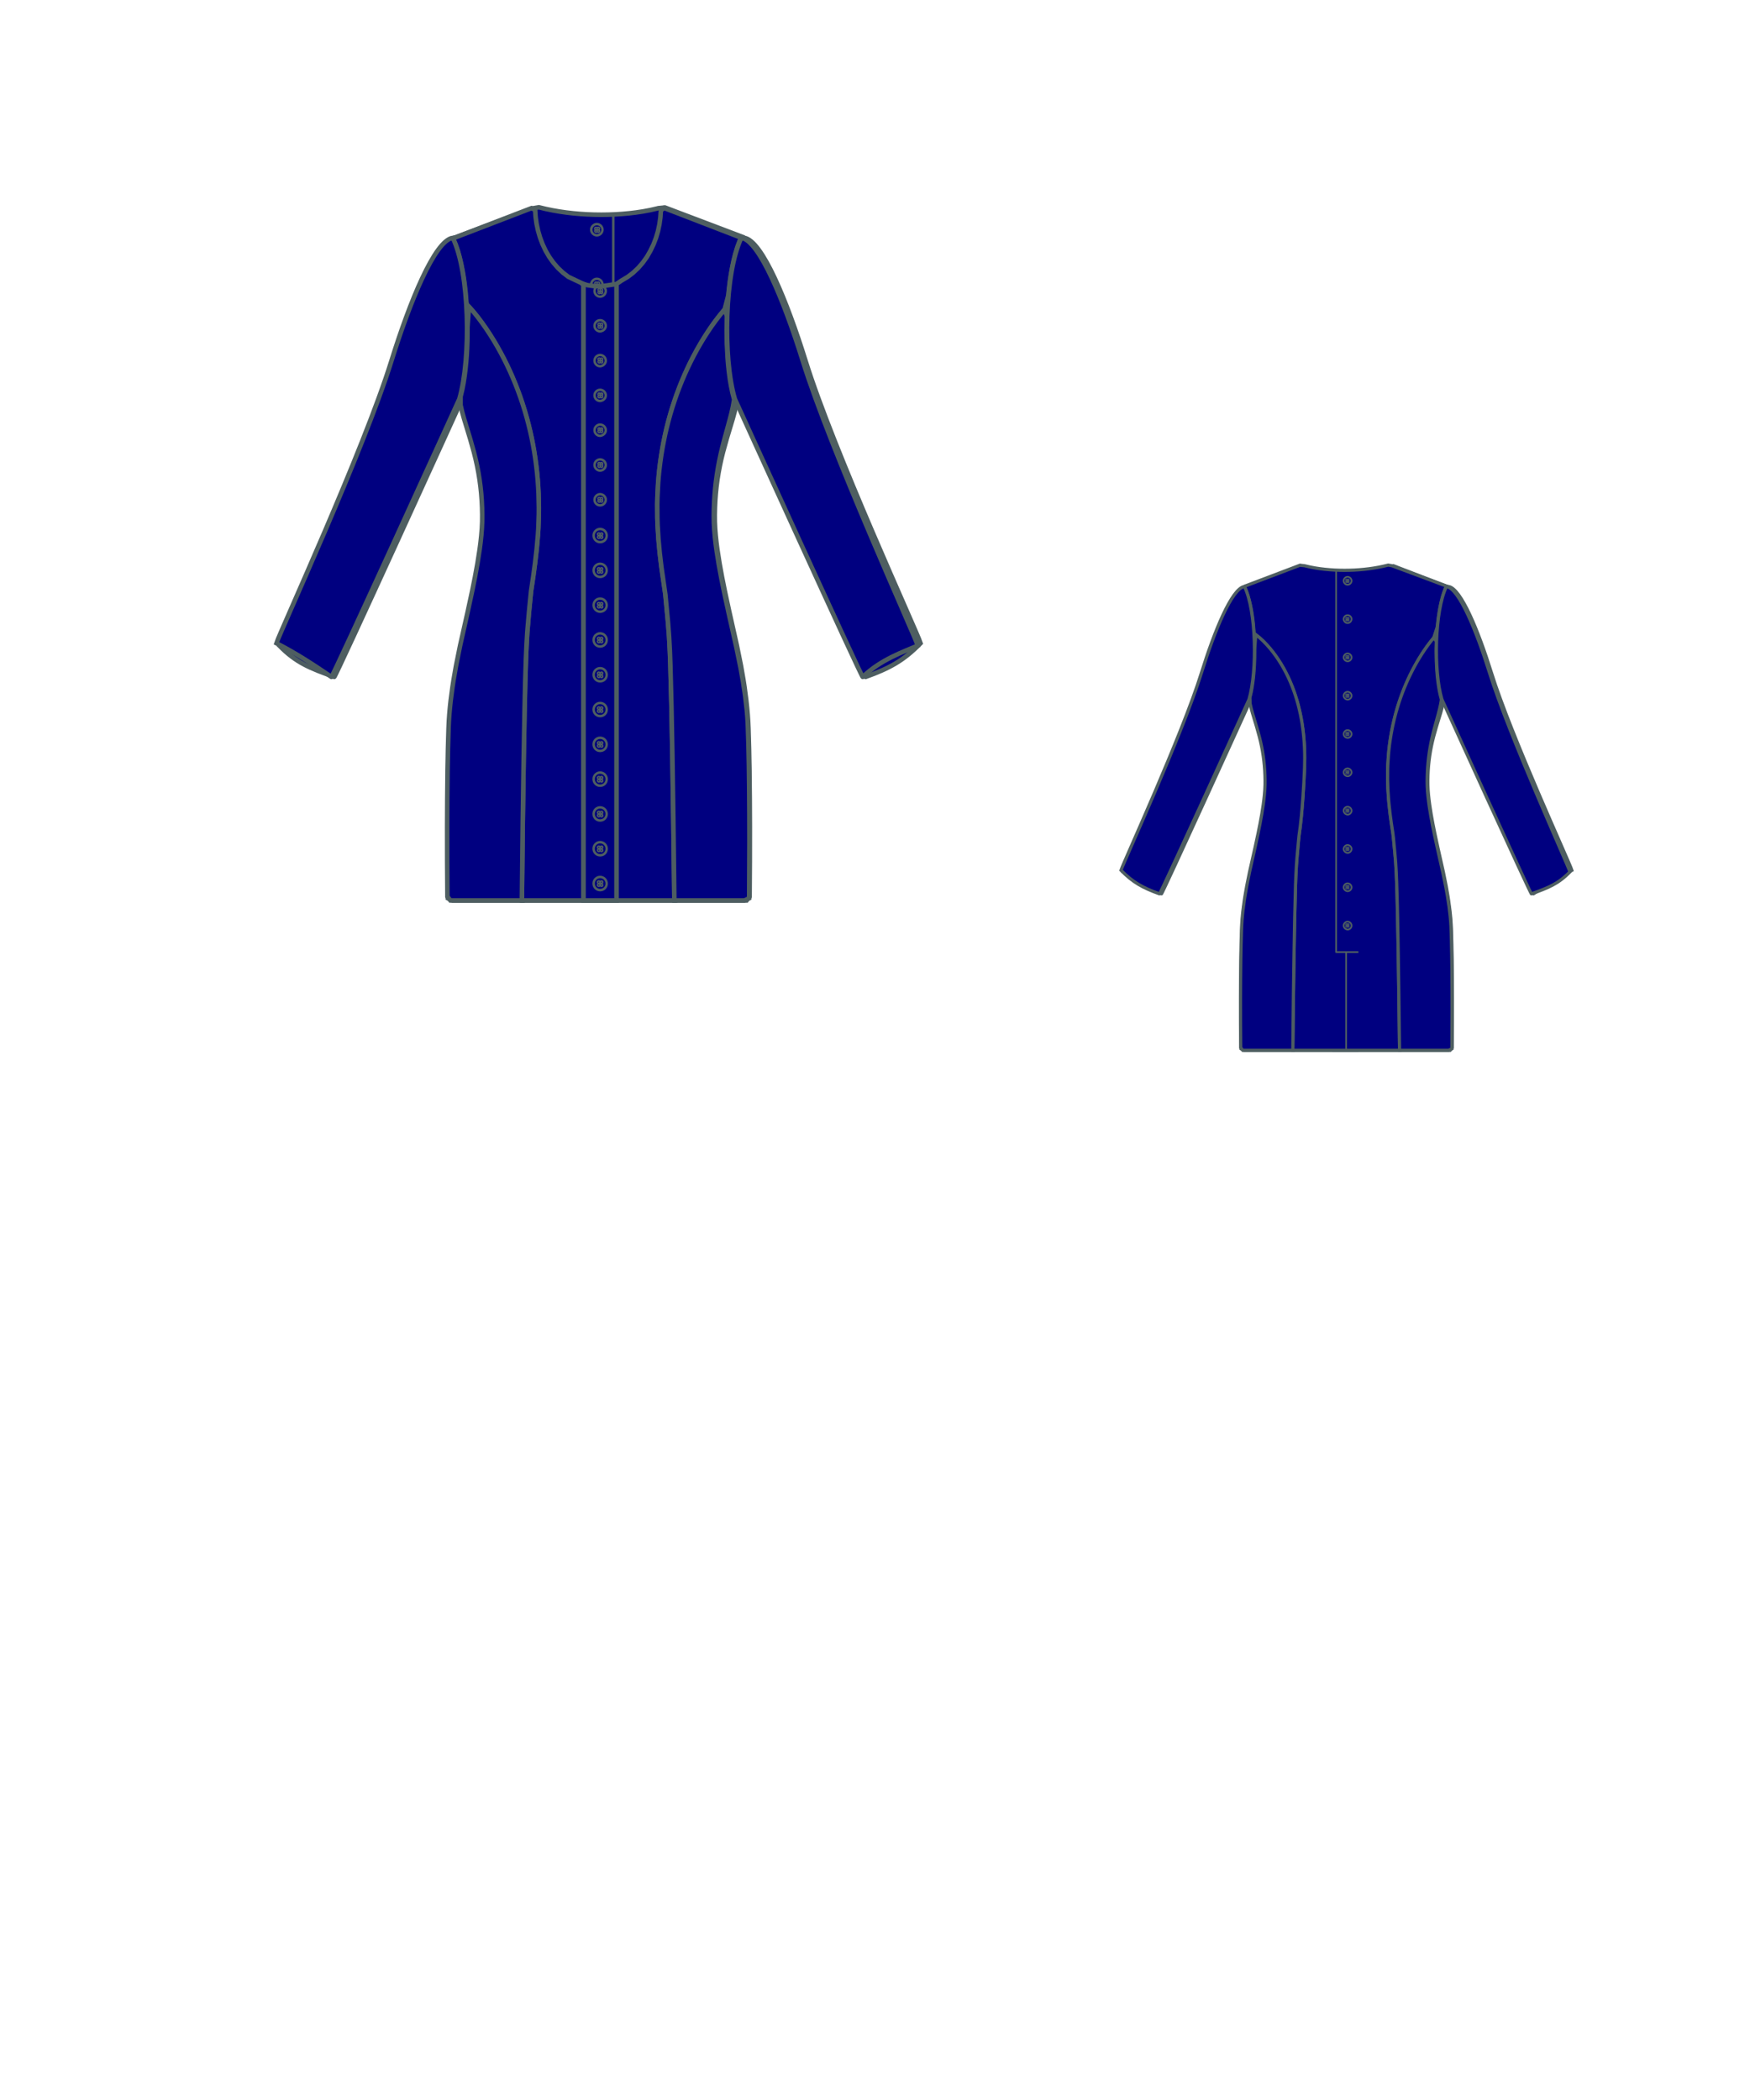 <!-- SLEEVE2: Round Neck backline: Back Buttoned Zipper 22 Color: navy blue-->
<svg xmlns="http://www.w3.org/2000/svg" xmlns:xlink= "http://www.w3.org/1999/xlink" viewBox="25 50 250 300" preserveAspectRatio="xMidYMid meet" class="main-area"><g class="front-view"><g transform="translate(61,50)" class="area1-34"><g class="back" style="transform: translate(99px, 0px) scale(-1, 1);"><g><!----> <path d="M60.331 128.262 M60.335 128.64 L38.552 128.64 L38.683 117.019 L38.803 108.832 L38.93 101.81 L39.104 94.962 L39.176 93.03 L39.287 90.924 L39.437 88.927 L39.71 85.943 L39.806 84.947 L40.07 82.971 L40.29 80.962 L40.467 78.989 L40.619 76.983 L40.805 73.994 L40.943 71 L40.98 68.993 L40.968 67.98 L40.938 67.003 L40.884 65.978 L40.812 65.002 L40.718 64.024 L40.602 63.043 L40.455 62.019 L40.293 61.058 L40.097 60.051 L39.888 59.108 L39.64 58.116 L39.369 57.146 L39.073 56.196 L38.752 55.26 L38.39 54.302 L38.008 53.38 L37.602 52.482 L37.167 51.597 L36.695 50.713 L36.2 49.858 L35.645 48.977 L35.076 48.146 L34.494 47.362 L33.875 46.595 L33.214 45.845 L32.521 45.129 L31.768 44.431 L30.99 43.81 L30.99 43.81 L30.676 43.713 L30.512 41.741 L30.396 40.73 L30.262 39.766 L30.094 38.751 L29.903 37.782 L29.675 36.81 L29.402 35.842 L29.075 34.89 L28.68 33.98 L28.68 33.98 L28.778 33.901 L39.999 29.647 L40.95 29.74 L40.95 29.74 L41.169 29.796 L42.147 30.018 L43.14 30.203 L44.121 30.352 L45.1 30.469 L46.106 30.561 L47.112 30.626 L48.118 30.664 L49.123 30.676 L50.1 30.664 L51.123 30.626 L52.119 30.563 L53.112 30.474 L54.102 30.36 L55.088 30.217 L56.071 30.046 L57.049 29.845 L58.02 29.61 L58.02 29.61 L58.809 29.749 L70.05 33.95 L70.05 33.95 L69.673 34.377 L69.33 35.302 L69.046 36.243 L68.803 37.212 L68.59 38.227 L68.418 39.196 L68.274 40.161 L68.147 41.174 L68.043 42.183 L67.316 44.443 L67.316 44.443 L66.678 45.228 L66.056 46.052 L65.482 46.864 L64.937 47.682 L64.4 48.537 L63.908 49.364 L63.393 50.282 L62.949 51.12 L62.479 52.059 L62.06 52.947 L61.665 53.838 L61.263 54.802 L60.922 55.675 L60.567 56.645 L60.244 57.594 L59.95 58.523 L59.663 59.506 L59.402 60.476 L59.166 61.435 L58.946 62.421 L58.749 63.398 L58.569 64.404 L58.421 65.34 L58.284 66.337 L58.168 67.332 L58.069 68.376 L57.941 70.35 L57.906 71.34 L57.894 73.335 L57.957 75.338 L58.09 77.332 L58.181 78.331 L58.401 80.327 L58.666 82.313 L58.968 84.284 L59.087 85.278 L59.37 88.256 L59.54 90.251 L59.656 92.217 L59.742 94.255 L59.836 97.306 L59.93 101.247 L60.061 108.254 L60.195 117.237 L60.331 128.262 L60.335 128.64 Z" fill="#000080" data-connection="1" class="secondary" style="stroke-width: 0.65px; stroke: rgb(78, 94, 97);"></path><!----> <path d="M38.683 117.019 M38.552 128.64 L28.347 128.64 L27.915 128.083 L27.883 123.08 L27.877 118.057 L27.894 114.091 L27.936 110.079 L27.991 107.059 L28.077 104.068 L28.121 103.072 L28.188 102.075 L28.276 101.078 L28.383 100.083 L28.645 98.098 L28.798 97.11 L29.141 95.139 L29.735 92.2 L30.832 87.312 L31.46 84.395 L31.854 82.43 L32.215 80.446 L32.522 78.471 L32.649 77.496 L32.755 76.509 L32.836 75.511 L32.883 74.498 L32.889 73.513 L32.866 72.502 L32.818 71.498 L32.742 70.492 L32.641 69.51 L32.512 68.532 L32.352 67.529 L32.167 66.555 L31.956 65.583 L31.713 64.591 L31.177 62.665 L30.322 59.819 L30.059 58.853 L29.831 57.863 L29.797 56.66 L30.038 55.65 L30.224 54.676 L30.374 53.714 L30.501 52.705 L30.601 51.697 L30.675 50.739 L30.731 49.73 L30.768 48.703 L30.785 46.733 L30.99 43.81 L30.99 43.81 L31.768 44.431 L32.521 45.129 L33.214 45.845 L33.875 46.595 L34.494 47.362 L35.076 48.146 L35.645 48.977 L36.2 49.858 L36.695 50.713 L37.167 51.597 L37.602 52.482 L38.008 53.38 L38.39 54.302 L38.752 55.26 L39.073 56.196 L39.369 57.146 L39.64 58.116 L39.888 59.108 L40.097 60.051 L40.293 61.058 L40.455 62.019 L40.602 63.043 L40.718 64.024 L40.812 65.002 L40.884 65.978 L40.938 67.003 L40.968 67.98 L40.98 68.993 L40.943 71 L40.805 73.994 L40.619 76.983 L40.467 78.989 L40.29 80.962 L40.07 82.971 L39.806 84.947 L39.71 85.943 L39.437 88.927 L39.287 90.924 L39.176 93.03 L39.104 94.962 L38.93 101.81 L38.803 108.832 L38.683 117.019 L38.552 128.64 Z" fill="#000080" data-connection="2" class="secondary" style="stroke-width: 0.65px; stroke: rgb(78, 94, 97);"></path><!----> <path d="M68.88 57.07 M68.88 57.07 M68.88 57.07 L68.88 57.07 L68.708 58.057 L68.491 59.026 L68.24 60.001 L67.449 62.887 L67.2 63.857 L66.969 64.831 L66.76 65.807 L66.575 66.786 L66.411 67.794 L66.277 68.775 L66.168 69.757 L66.082 70.765 L66.021 71.768 L65.984 72.747 L65.97 73.759 L65.987 74.757 L66.046 75.774 L66.131 76.739 L66.248 77.758 L66.379 78.732 L66.695 80.705 L67.061 82.687 L67.459 84.65 L68.091 87.564 L69.189 92.45 L69.79 95.388 L70.142 97.357 L70.441 99.336 L70.674 101.324 L70.76 102.321 L70.823 103.318 L70.921 106.317 L70.984 109.334 L71.023 112.309 L71.051 116.331 L71.059 120.303 L71.023 128.32 L70.347 128.64 L60.335 128.64 L60.331 128.262 L60.195 117.237 L60.061 108.254 L59.93 101.247 L59.836 97.306 L59.742 94.255 L59.656 92.217 L59.54 90.251 L59.37 88.256 L59.087 85.278 L58.968 84.284 L58.666 82.313 L58.401 80.327 L58.181 78.331 L58.09 77.332 L57.957 75.338 L57.894 73.335 L57.906 71.34 L57.941 70.35 L58.069 68.376 L58.168 67.332 L58.284 66.337 L58.421 65.34 L58.569 64.404 L58.749 63.398 L58.946 62.421 L59.166 61.435 L59.402 60.476 L59.663 59.506 L59.95 58.523 L60.244 57.594 L60.567 56.645 L60.922 55.675 L61.263 54.802 L61.665 53.838 L62.06 52.947 L62.479 52.059 L62.949 51.12 L63.393 50.282 L63.908 49.364 L64.4 48.537 L64.937 47.682 L65.482 46.864 L66.056 46.052 L66.678 45.228 L67.316 44.443 L67.316 44.443 L67.852 45.155 L67.811 47.161 L67.84 49.163 L67.943 51.155 L68.024 52.136 L68.132 53.146 L68.267 54.155 L68.427 55.117 L68.627 56.091 L68.88 57.07 L68.88 57.07 Z" fill="#000080" data-connection="3" class="secondary" style="stroke-width: 0.65px; stroke: rgb(78, 94, 97);"></path><!----> <path d="M69.91 33.98C72.49 34.35 76.06 43.14 78.67 51.52 82.68 64.42 94.61 90.62 95.11 92.22 92.7 94.69 90.7 95.46 87.25 96.7 87.32 97.3 68.98 57 68.98 57 67.24 51.09 67.51 38.9 69.91 33.98Z" fill="#000080" data-connection="4" class="secondary" style="stroke-width: 0.65px; stroke: rgb(78, 94, 97);"></path><!----> <path d="M28.68 33.98C26.11 34.35 22.54 43.14 19.93 51.52 15.92 64.42 3.99 90.28 3.49 91.89 5.9 94.36 7.9 95.46 11.34 96.7 11.28 97.3 29.62 57 29.62 57 31.32 51.12 31.09 38.9 28.68 33.98Z" fill="#000080" data-connection="5" class="secondary" style="stroke-width: 0.65px; stroke: rgb(78, 94, 97);"></path><!----> <path d="M47.39 108.63 L47.39 30.636 " fill="none" data-connection="6" class="secondary" style="stroke-width: 0.35px; stroke: rgb(78, 94, 97);"></path><!----> <path d="M49.43 128.64L49.43 126.972L49.43 126.288L49.43 124.919L49.43 123.552L49.43 122.185L49.43 120.818L49.43 119.449L49.43 118.082L49.43 116.714L49.43 114.664L49.43 112.611L49.43 111.244L49.43 109.877L49.43 108.59 " fill="none" data-connection="7" class="secondary" style="stroke-width: 0.35px; stroke: rgb(78, 94, 97);"></path><!----> <path d="M48.93 79.734C48.93 79.294 49.3 78.924 49.73 78.924C50.17 78.924 50.54 79.294 50.54 79.734C50.54 80.164 50.17 80.534 49.73 80.534C49.3 80.494 48.93 80.164 48.93 79.734ZM49.97 79.524C49.97 79.464 49.93 79.424 49.87 79.424C49.8 79.424 49.77 79.464 49.77 79.524C49.77 79.594 49.8 79.634 49.87 79.634C49.93 79.634 49.97 79.594 49.97 79.524ZM49.63 79.524C49.63 79.464 49.6 79.424 49.53 79.424C49.47 79.424 49.43 79.464 49.43 79.524C49.43 79.594 49.47 79.634 49.53 79.634C49.6 79.634 49.63 79.594 49.63 79.524ZM49.97 79.894C49.97 79.834 49.93 79.794 49.87 79.794C49.8 79.794 49.77 79.834 49.77 79.894C49.77 79.964 49.8 79.994 49.87 79.994C49.93 79.994 49.97 79.934 49.97 79.894ZM49.63 79.894C49.63 79.834 49.6 79.794 49.53 79.794C49.47 79.794 49.43 79.834 49.43 79.894C49.43 79.964 49.47 79.994 49.53 79.994C49.6 79.994 49.63 79.934 49.63 79.894Z " fill="none" data-connection="8" class="secondary" style="stroke-width: 0.35px; stroke: rgb(78, 94, 97);"></path><!----> <path d="M48.93 87.553C48.93 87.113 49.3 86.743 49.73 86.743C50.17 86.743 50.54 87.113 50.54 87.553C50.54 87.983 50.17 88.353 49.73 88.353C49.3 88.313 48.93 87.983 48.93 87.553ZM49.97 87.343C49.97 87.283 49.93 87.243 49.87 87.243C49.8 87.243 49.77 87.283 49.77 87.343C49.77 87.413 49.8 87.453 49.87 87.453C49.93 87.453 49.97 87.413 49.97 87.343ZM49.63 87.343C49.63 87.283 49.6 87.243 49.53 87.243C49.47 87.243 49.43 87.283 49.43 87.343C49.43 87.413 49.47 87.453 49.53 87.453C49.6 87.453 49.63 87.413 49.63 87.343ZM49.97 87.713C49.97 87.653 49.93 87.613 49.87 87.613C49.8 87.613 49.77 87.653 49.77 87.713C49.77 87.783 49.8 87.813 49.87 87.813C49.93 87.813 49.97 87.753 49.97 87.713ZM49.63 87.713C49.63 87.653 49.6 87.613 49.53 87.613C49.47 87.613 49.43 87.653 49.43 87.713C49.43 87.783 49.47 87.813 49.53 87.813C49.6 87.813 49.63 87.753 49.63 87.713Z " fill="none" data-connection="9" class="secondary" style="stroke-width: 0.35px; stroke: rgb(78, 94, 97);"></path><!----> <path d="M48.93 95.372C48.93 94.932 49.3 94.562 49.73 94.562C50.17 94.562 50.54 94.932 50.54 95.372C50.54 95.802 50.17 96.172 49.73 96.172C49.3 96.132 48.93 95.802 48.93 95.372ZM49.97 95.162C49.97 95.102 49.93 95.062 49.87 95.062C49.8 95.062 49.77 95.102 49.77 95.162C49.77 95.232 49.8 95.272 49.87 95.272C49.93 95.272 49.97 95.232 49.97 95.162ZM49.63 95.162C49.63 95.102 49.6 95.062 49.53 95.062C49.47 95.062 49.43 95.102 49.43 95.162C49.43 95.232 49.47 95.272 49.53 95.272C49.6 95.272 49.63 95.232 49.63 95.162ZM49.97 95.532C49.97 95.472 49.93 95.432 49.87 95.432C49.8 95.432 49.77 95.472 49.77 95.532C49.77 95.602 49.8 95.632 49.87 95.632C49.93 95.632 49.97 95.572 49.97 95.532ZM49.63 95.532C49.63 95.472 49.6 95.432 49.53 95.432C49.47 95.432 49.43 95.472 49.43 95.532C49.43 95.602 49.47 95.632 49.53 95.632C49.6 95.632 49.63 95.572 49.63 95.532Z " fill="none" data-connection="10" class="secondary" style="stroke-width: 0.35px; stroke: rgb(78, 94, 97);"></path><!----> <path d="M48.93 103.191C48.93 102.751 49.3 102.381 49.73 102.381C50.17 102.381 50.54 102.751 50.54 103.191C50.54 103.621 50.17 103.991 49.73 103.991C49.3 103.951 48.93 103.621 48.93 103.191ZM49.97 102.981C49.97 102.921 49.93 102.881 49.87 102.881C49.8 102.881 49.77 102.921 49.77 102.981C49.77 103.051 49.8 103.091 49.87 103.091C49.93 103.091 49.97 103.051 49.97 102.981ZM49.63 102.981C49.63 102.921 49.6 102.881 49.53 102.881C49.47 102.881 49.43 102.921 49.43 102.981C49.43 103.051 49.47 103.091 49.53 103.091C49.6 103.091 49.63 103.051 49.63 102.981ZM49.97 103.351C49.97 103.291 49.93 103.251 49.87 103.251C49.8 103.251 49.77 103.291 49.77 103.351C49.77 103.421 49.8 103.451 49.87 103.451C49.93 103.451 49.97 103.391 49.97 103.351ZM49.63 103.351C49.63 103.291 49.6 103.251 49.53 103.251C49.47 103.251 49.43 103.291 49.43 103.351C49.43 103.421 49.47 103.451 49.53 103.451C49.6 103.451 49.63 103.391 49.63 103.351Z " fill="none" data-connection="11" class="secondary" style="stroke-width: 0.35px; stroke: rgb(78, 94, 97);"></path><!----> <path d="M48.93 71.905C48.93 71.475 49.3 71.105 49.73 71.105C50.17 71.105 50.54 71.475 50.54 71.905C50.54 72.345 50.17 72.705 49.73 72.705C49.3 72.675 48.93 72.345 48.93 71.905ZM49.97 71.705C49.97 71.635 49.93 71.605 49.87 71.605C49.8 71.605 49.77 71.635 49.77 71.705C49.77 71.775 49.8 71.805 49.87 71.805C49.93 71.805 49.97 71.775 49.97 71.705ZM49.63 71.705C49.63 71.635 49.6 71.605 49.53 71.605C49.47 71.605 49.43 71.635 49.43 71.705C49.43 71.775 49.47 71.805 49.53 71.805C49.6 71.805 49.63 71.775 49.63 71.705ZM49.97 72.075C49.97 72.005 49.93 71.975 49.87 71.975C49.8 71.975 49.77 72.005 49.77 72.075C49.77 72.145 49.8 72.175 49.87 72.175C49.93 72.175 49.97 72.105 49.97 72.075ZM49.63 72.075C49.63 72.005 49.6 71.975 49.53 71.975C49.47 71.975 49.43 72.005 49.43 72.075C49.43 72.145 49.47 72.175 49.53 72.175C49.6 72.175 49.63 72.105 49.63 72.075Z " fill="none" data-connection="12" class="secondary" style="stroke-width: 0.35px; stroke: rgb(78, 94, 97);"></path><!----> <path d="M48.93 64.086C48.93 63.656 49.3 63.286 49.73 63.286C50.17 63.286 50.54 63.656 50.54 64.086C50.54 64.526 50.17 64.886 49.73 64.886C49.3 64.856 48.93 64.526 48.93 64.086ZM49.97 63.886C49.97 63.816 49.93 63.786 49.87 63.786C49.8 63.786 49.77 63.816 49.77 63.886C49.77 63.956 49.8 63.986 49.87 63.986C49.93 63.986 49.97 63.956 49.97 63.886ZM49.63 63.886C49.63 63.816 49.6 63.786 49.53 63.786C49.47 63.786 49.43 63.816 49.43 63.886C49.43 63.956 49.47 63.986 49.53 63.986C49.6 63.986 49.63 63.956 49.63 63.886ZM49.97 64.256C49.97 64.186 49.93 64.156 49.87 64.156C49.8 64.156 49.77 64.186 49.77 64.256C49.77 64.316 49.8 64.356 49.87 64.356C49.93 64.356 49.97 64.286 49.97 64.256ZM49.63 64.256C49.63 64.186 49.6 64.156 49.53 64.156C49.47 64.156 49.43 64.186 49.43 64.256C49.43 64.316 49.47 64.356 49.53 64.356C49.6 64.356 49.63 64.286 49.63 64.256Z " fill="none" data-connection="13" class="secondary" style="stroke-width: 0.35px; stroke: rgb(78, 94, 97);"></path><!----> <path d="M48.93 32.81C48.93 32.38 49.3 32.01 49.73 32.01 50.17 32.01 50.54 32.38 50.54 32.81 50.54 33.25 50.17 33.62 49.73 33.62 49.3 33.62 48.93 33.25 48.93 32.81ZM49.97 32.65C49.97 32.58 49.93 32.55 49.87 32.55 49.8 32.55 49.77 32.58 49.77 32.65 49.77 32.71 49.8 32.75 49.87 32.75 49.93 32.75 49.97 32.71 49.97 32.65ZM49.63 32.65C49.63 32.58 49.6 32.55 49.53 32.55 49.47 32.55 49.43 32.58 49.43 32.65 49.43 32.71 49.47 32.75 49.53 32.75 49.6 32.75 49.63 32.71 49.63 32.65ZM49.97 33.01C49.97 32.95 49.93 32.91 49.87 32.91 49.8 32.91 49.77 32.95 49.77 33.01 49.77 33.08 49.8 33.11 49.87 33.11 49.93 33.08 49.97 33.05 49.97 33.01ZM49.63 33.01C49.63 32.95 49.6 32.91 49.53 32.91 49.47 32.91 49.43 32.95 49.43 33.01 49.43 33.08 49.47 33.11 49.53 33.11 49.6 33.08 49.63 33.05 49.63 33.01Z" fill="none" data-connection="14" class="secondary" style="stroke-width: 0.35px; stroke: rgb(78, 94, 97);"></path><!----> <path d="M48.93 40.629C48.93 40.199 49.3 39.829 49.73 39.829C50.17 39.829 50.54 40.199 50.54 40.629C50.54 41.069 50.17 41.439 49.73 41.439C49.3 41.439 48.93 41.069 48.93 40.629ZM49.97 40.469C49.97 40.399 49.93 40.369 49.87 40.369C49.8 40.369 49.77 40.399 49.77 40.469C49.77 40.529 49.8 40.569 49.87 40.569C49.93 40.569 49.97 40.529 49.97 40.469ZM49.63 40.469C49.63 40.399 49.6 40.369 49.53 40.369C49.47 40.369 49.43 40.399 49.43 40.469C49.43 40.529 49.47 40.569 49.53 40.569C49.6 40.569 49.63 40.529 49.63 40.469ZM49.97 40.839C49.97 40.769 49.93 40.739 49.87 40.739C49.8 40.739 49.77 40.769 49.77 40.839C49.77 40.899 49.8 40.939 49.87 40.939C49.93 40.899 49.97 40.869 49.97 40.839ZM49.63 40.839C49.63 40.769 49.6 40.739 49.53 40.739C49.47 40.739 49.43 40.769 49.43 40.839C49.43 40.899 49.47 40.939 49.53 40.939C49.6 40.899 49.63 40.869 49.63 40.839Z " fill="none" data-connection="15" class="secondary" style="stroke-width: 0.35px; stroke: rgb(78, 94, 97);"></path><!----> <path d="M48.93 56.267C48.93 55.837 49.3 55.467 49.73 55.467C50.17 55.467 50.54 55.837 50.54 56.267C50.54 56.697 50.17 57.067 49.73 57.067C49.3 57.037 48.93 56.697 48.93 56.267ZM49.97 56.067C49.97 55.997 49.93 55.967 49.87 55.967C49.8 55.967 49.77 55.997 49.77 56.067C49.77 56.137 49.8 56.167 49.87 56.167C49.93 56.167 49.97 56.137 49.97 56.067ZM49.63 56.067C49.63 55.997 49.6 55.967 49.53 55.967C49.47 55.967 49.43 55.997 49.43 56.067C49.43 56.137 49.47 56.167 49.53 56.167C49.6 56.167 49.63 56.137 49.63 56.067ZM49.97 56.437C49.97 56.367 49.93 56.337 49.87 56.337C49.8 56.337 49.77 56.367 49.77 56.437C49.77 56.497 49.8 56.537 49.87 56.537C49.93 56.537 49.97 56.467 49.97 56.437ZM49.63 56.437C49.63 56.367 49.6 56.337 49.53 56.337C49.47 56.337 49.43 56.367 49.43 56.437C49.43 56.497 49.47 56.537 49.53 56.537C49.6 56.537 49.63 56.467 49.63 56.437Z " fill="none" data-connection="16" class="secondary" style="stroke-width: 0.35px; stroke: rgb(78, 94, 97);"></path><!----> <path d="M48.93 48.448C48.93 48.018 49.3 47.648 49.73 47.648C50.17 47.648 50.54 48.018 50.54 48.448C50.54 48.888 50.17 49.248 49.73 49.248C49.3 49.218 48.93 48.888 48.93 48.448ZM49.97 48.248C49.97 48.188 49.93 48.148 49.87 48.148C49.8 48.148 49.77 48.188 49.77 48.248C49.77 48.318 49.8 48.348 49.87 48.348C49.93 48.348 49.97 48.318 49.97 48.248ZM49.63 48.248C49.63 48.188 49.6 48.148 49.53 48.148C49.47 48.148 49.43 48.188 49.43 48.248C49.43 48.318 49.47 48.348 49.53 48.348C49.6 48.348 49.63 48.318 49.63 48.248ZM49.97 48.618C49.97 48.548 49.93 48.518 49.87 48.518C49.8 48.518 49.77 48.548 49.77 48.618C49.77 48.688 49.8 48.718 49.87 48.718C49.93 48.718 49.97 48.648 49.97 48.618ZM49.63 48.618C49.63 48.548 49.6 48.518 49.53 48.518C49.47 48.518 49.43 48.548 49.43 48.618C49.43 48.688 49.47 48.718 49.53 48.718C49.6 48.718 49.63 48.648 49.63 48.618Z " fill="none" data-connection="17" class="secondary" style="stroke-width: 0.35px; stroke: rgb(78, 94, 97);"></path><!----> <path d="M47.26 108.59L51.94 108.59" fill="none" data-connection="18" class="secondary" style="stroke-width: 0.35px; stroke: rgb(78, 94, 97);"></path></g></g> <g class="front"><g><!----> <path d="M60.324 127.888 M60.332 128.64 M60.332 128.64 L60.332 128.64 L38.555 128.64 L38.68 117.381 L38.811 108.408 L38.939 101.41 L39.031 97.476 L39.128 94.281 L39.207 92.372 L39.319 90.392 L39.573 87.407 L39.868 84.419 L40.164 82.448 L40.433 80.463 L40.663 78.468 L40.841 76.471 L40.905 75.475 L40.974 73.476 L40.979 72.478 L40.933 70.497 L40.882 69.511 L40.807 68.476 L40.715 67.485 L40.602 66.492 L40.468 65.495 L40.313 64.495 L40.147 63.557 L39.947 62.546 L39.738 61.597 L39.496 60.603 L39.239 59.635 L38.966 58.689 L38.654 57.693 L38.335 56.748 L38.008 55.845 L37.648 54.914 L37.251 53.955 L36.862 53.07 L36.427 52.141 L35.988 51.256 L35.531 50.388 L35.027 49.482 L34.548 48.669 L33.997 47.786 L33.452 46.961 L32.892 46.161 L32.27 45.328 L31.665 44.575 L30.99 43.81 L30.99 43.81 L30.676 43.713 L30.512 41.741 L30.396 40.73 L30.262 39.766 L30.094 38.751 L29.903 37.782 L29.675 36.81 L29.402 35.842 L29.075 34.89 L28.68 33.98 L28.68 33.98 L28.72 34.05 L28.72 34.05 L39.919 29.74 L40.447 29.981 L40.514 30.977 L40.652 31.968 L40.862 32.948 L41.142 33.909 L41.493 34.846 L41.914 35.75 L41.95 35.82 L41.95 35.82 L42.451 36.68 L43.029 37.495 L43.682 38.254 L44.409 38.945 L45.205 39.553 L47.36 40.574 L47.36 40.574 L47.36 41 L47.36 42.67 L47.36 44.34 L47.36 46.01 L47.36 47.68 L47.36 49.35 L47.36 51.02 L47.36 52.69 L47.36 54.36 L47.36 56.04 L47.36 57.71 L47.36 59.38 L47.36 61.05 L47.36 62.72 L47.36 64.39 L47.36 66.06 L47.36 67.73 L47.36 69.4 L47.36 71.07 L47.36 72.74 L47.36 74.41 L47.36 76.08 L47.36 77.75 L47.36 79.42 L47.36 81.09 L47.36 82.76 L47.36 84.44 L47.36 86.11 L47.36 87.78 L47.36 89.45 L47.36 91.12 L47.36 92.79 L47.36 94.46 L47.36 96.13 L47.36 97.8 L47.36 99.47 L47.36 101.14 L47.36 102.81 L47.36 104.48 L47.36 106.15 L47.36 107.82 L47.36 109.49 L47.36 111.16 L47.36 112.84 L47.36 114.51 L47.36 116.18 L47.36 117.85 L47.36 119.52 L47.36 121.19 L47.36 122.86 L47.36 124.53 L47.36 126.2 L47.36 127.87 L47.36 128.64 L52.07 128.64 L52.07 127.87 L52.07 126.2 L52.07 124.53 L52.07 122.86 L52.07 121.19 L52.07 119.52 L52.07 117.85 L52.07 116.18 L52.07 114.51 L52.07 112.84 L52.07 111.16 L52.07 109.49 L52.07 107.82 L52.07 106.15 L52.07 104.48 L52.07 102.81 L52.07 101.14 L52.07 99.47 L52.07 97.8 L52.07 96.13 L52.07 94.46 L52.07 92.79 L52.07 91.12 L52.07 89.45 L52.07 87.78 L52.07 86.11 L52.07 84.44 L52.07 82.76 L52.07 81.09 L52.07 79.42 L52.07 77.75 L52.07 76.08 L52.07 74.41 L52.07 72.74 L52.07 71.07 L52.07 69.4 L52.07 67.73 L52.07 66.06 L52.07 64.39 L52.07 62.72 L52.07 61.05 L52.07 59.38 L52.07 57.71 L52.07 56.04 L52.07 54.36 L52.07 52.69 L52.07 51.02 L52.07 49.35 L52.07 47.68 L52.07 46.01 L52.07 44.34 L52.07 42.67 L52.07 41 L52.07 40.574 L52.07 40.574 L52.79 40.078 L53.651 39.57 L54.449 38.963 L55.178 38.274 L55.834 37.516 L56.415 36.703 L56.92 35.82 L56.92 35.82 L57.354 34.922 L57.712 33.988 L57.995 33.028 L58.205 32.048 L58.342 31.057 L58.411 30.06 L58.866 29.712 L70.061 34.031 L69.673 34.377 L69.33 35.302 L69.046 36.243 L68.803 37.212 L68.59 38.227 L68.418 39.196 L68.274 40.161 L68.147 41.174 L68.043 42.183 L67.516 44.21 L67.516 44.21 L66.897 44.951 L66.265 45.769 L65.682 46.575 L65.13 47.387 L64.583 48.24 L64.058 49.106 L63.554 49.988 L63.087 50.854 L62.642 51.726 L62.208 52.628 L61.798 53.532 L61.407 54.449 L61.03 55.392 L60.688 56.307 L60.355 57.262 L60.04 58.231 L59.754 59.184 L59.485 60.158 L59.241 61.12 L59.021 62.073 L58.809 63.088 L58.634 64.028 L58.468 65.031 L58.324 66.029 L58.202 67.023 L58.101 68.015 L58.02 69.006 L57.917 70.992 L57.893 72.039 L57.907 74.016 L57.941 75.01 L58.064 77.002 L58.249 79.001 L58.485 80.994 L59.055 84.95 L59.43 88.928 L59.583 90.925 L59.694 93.026 L59.766 94.954 L59.919 100.801 L60.053 107.821 L60.19 117.002 L60.324 127.888 L60.332 128.64 Z" fill="#000080" data-connection="1" class="secondary" style="stroke-width: 0.65px; stroke: rgb(78, 94, 97);"></path><!----> <path d="M47.36 41 M47.36 40.574 L47.36 40.574 L46.98 40.465 L47.939 40.741 L48.927 40.882 L49.925 40.883 L50.913 40.746 L52.07 40.574 L52.07 41 L52.07 42.67 L52.07 44.34 L52.07 46.01 L52.07 47.68 L52.07 49.35 L52.07 51.02 L52.07 52.69 L52.07 54.36 L52.07 56.04 L52.07 57.71 L52.07 59.38 L52.07 61.05 L52.07 62.72 L52.07 64.39 L52.07 66.06 L52.07 67.73 L52.07 69.4 L52.07 71.07 L52.07 72.74 L52.07 74.41 L52.07 76.08 L52.07 77.75 L52.07 79.42 L52.07 81.09 L52.07 82.76 L52.07 84.44 L52.07 86.11 L52.07 87.78 L52.07 89.45 L52.07 91.12 L52.07 92.79 L52.07 94.46 L52.07 96.13 L52.07 97.8 L52.07 99.47 L52.07 101.14 L52.07 102.81 L52.07 104.48 L52.07 106.15 L52.07 107.82 L52.07 109.49 L52.07 111.16 L52.07 112.84 L52.07 114.51 L52.07 116.18 L52.07 117.85 L52.07 119.52 L52.07 121.19 L52.07 122.86 L52.07 124.53 L52.07 126.2 L52.07 127.87 L52.07 128.64 L47.36 128.64 L47.36 127.87 L47.36 126.2 L47.36 124.53 L47.36 122.86 L47.36 121.19 L47.36 119.52 L47.36 117.85 L47.36 116.18 L47.36 114.51 L47.36 112.84 L47.36 111.16 L47.36 109.49 L47.36 107.82 L47.36 106.15 L47.36 104.48 L47.36 102.81 L47.36 101.14 L47.36 99.47 L47.36 97.8 L47.36 96.13 L47.36 94.46 L47.36 92.79 L47.36 91.12 L47.36 89.45 L47.36 87.78 L47.36 86.11 L47.36 84.44 L47.36 82.76 L47.36 81.09 L47.36 79.42 L47.36 77.75 L47.36 76.08 L47.36 74.41 L47.36 72.74 L47.36 71.07 L47.36 69.4 L47.36 67.73 L47.36 66.06 L47.36 64.39 L47.36 62.72 L47.36 61.05 L47.36 59.38 L47.36 57.71 L47.36 56.04 L47.36 54.36 L47.36 52.69 L47.36 51.02 L47.36 49.35 L47.36 47.68 L47.36 46.01 L47.36 44.34 L47.36 42.67 L47.36 41 L47.36 40.574 Z" fill="#000080" data-connection="2" class="secondary" style="stroke-width: 0.65px; stroke: rgb(78, 94, 97);"></path><!----> <path d="M38.68 117.381 M38.555 128.64 L28.347 128.64 L27.915 128.083 L27.883 123.08 L27.877 118.057 L27.894 114.091 L27.936 110.079 L27.991 107.059 L28.077 104.068 L28.121 103.072 L28.188 102.075 L28.276 101.078 L28.383 100.083 L28.645 98.098 L28.798 97.11 L29.141 95.139 L29.735 92.2 L30.832 87.312 L31.46 84.395 L31.854 82.43 L32.215 80.446 L32.522 78.471 L32.649 77.496 L32.755 76.509 L32.836 75.511 L32.883 74.498 L32.889 73.513 L32.866 72.502 L32.817 71.498 L32.741 70.492 L32.638 69.51 L32.508 68.532 L32.346 67.53 L32.159 66.556 L31.945 65.585 L31.7 64.594 L31.159 62.67 L30.288 59.808 L30.026 58.861 L29.795 57.872 L29.797 56.66 L30.038 55.65 L30.224 54.676 L30.374 53.714 L30.501 52.705 L30.601 51.697 L30.675 50.739 L30.731 49.73 L30.768 48.703 L30.785 46.733 L30.99 43.81 L30.99 43.81 L31.665 44.575 L32.27 45.328 L32.892 46.161 L33.452 46.961 L33.997 47.786 L34.548 48.669 L35.027 49.482 L35.531 50.388 L35.988 51.256 L36.427 52.141 L36.862 53.07 L37.251 53.955 L37.648 54.914 L38.008 55.845 L38.335 56.748 L38.654 57.693 L38.966 58.689 L39.239 59.635 L39.496 60.603 L39.738 61.597 L39.947 62.546 L40.147 63.557 L40.313 64.495 L40.468 65.495 L40.602 66.492 L40.715 67.485 L40.807 68.476 L40.882 69.511 L40.933 70.497 L40.979 72.478 L40.974 73.476 L40.905 75.475 L40.841 76.471 L40.663 78.468 L40.433 80.463 L40.164 82.448 L39.868 84.419 L39.573 87.407 L39.319 90.392 L39.207 92.372 L39.128 94.281 L39.031 97.476 L38.939 101.41 L38.811 108.408 L38.68 117.381 L38.555 128.64 Z" fill="#000080" data-connection="3" class="secondary" style="stroke-width: 0.65px; stroke: rgb(78, 94, 97);"></path><!----> <path d="M68.88 57.07 M68.88 57.07 L68.88 57.07 L68.708 58.057 L68.491 59.026 L68.24 60.001 L67.449 62.887 L67.2 63.857 L66.969 64.831 L66.76 65.807 L66.575 66.786 L66.411 67.794 L66.277 68.775 L66.168 69.757 L66.082 70.765 L66.021 71.768 L65.984 72.747 L65.97 73.759 L65.987 74.757 L66.046 75.774 L66.131 76.739 L66.248 77.758 L66.379 78.732 L66.695 80.705 L67.061 82.687 L67.459 84.65 L68.091 87.564 L69.189 92.45 L69.79 95.388 L70.142 97.357 L70.441 99.336 L70.674 101.324 L70.76 102.321 L70.823 103.318 L70.921 106.317 L70.984 109.334 L71.023 112.309 L71.051 116.331 L71.059 120.303 L71.023 128.32 L70.347 128.64 L60.332 128.64 L60.324 127.888 L60.19 117.002 L60.053 107.821 L59.919 100.801 L59.766 94.954 L59.694 93.026 L59.583 90.925 L59.43 88.928 L59.055 84.95 L58.485 80.994 L58.249 79.001 L58.064 77.002 L57.941 75.01 L57.907 74.016 L57.893 72.039 L57.917 70.992 L58.02 69.006 L58.101 68.015 L58.202 67.023 L58.324 66.029 L58.468 65.031 L58.634 64.028 L58.809 63.088 L59.021 62.073 L59.241 61.12 L59.485 60.158 L59.754 59.184 L60.04 58.231 L60.355 57.262 L60.688 56.307 L61.03 55.392 L61.407 54.449 L61.798 53.532 L62.208 52.628 L62.642 51.726 L63.087 50.854 L63.554 49.988 L64.058 49.106 L64.583 48.24 L65.13 47.387 L65.682 46.575 L66.265 45.769 L66.897 44.951 L67.516 44.21 L67.516 44.21 L67.852 45.155 L67.811 47.161 L67.84 49.163 L67.943 51.155 L68.024 52.136 L68.132 53.146 L68.267 54.155 L68.427 55.117 L68.627 56.091 L68.88 57.07 L68.88 57.07 Z" fill="#000080" data-connection="4" class="secondary" style="stroke-width: 0.65px; stroke: rgb(78, 94, 97);"></path><!----> <path d="M69.91 33.98C72.49 34.35 76.06 43.14 78.67 51.52 82.68 64.42 94.61 90.62 95.11 92.22 93.1 93.12 89.89 94.16 87.25 96.7 87.32 97.3 68.98 57 68.98 57 67.24 51.09 67.51 38.9 69.91 33.98Z" fill="#000080" data-connection="5" class="secondary" style="stroke-width: 0.65px; stroke: rgb(78, 94, 97);"></path><!----> <path d="M28.68 33.98C26.11 34.35 22.54 43.14 19.93 51.52 15.92 64.42 3.99 90.28 3.49 91.89 5.7 93.02 7.97 94.39 11.34 96.7 11.28 97.3 29.62 57 29.62 57 31.32 51.12 31.09 38.9 28.68 33.98Z" fill="#000080" data-connection="6" class="secondary" style="stroke-width: 0.65px; stroke: rgb(78, 94, 97);"></path><!----> <path d="M50.67 76.508C50.67 76.008 50.27 75.568 49.73 75.568C49.23 75.568 48.8 75.978 48.8 76.508C48.8 77.008 49.2 77.448 49.73 77.448C50.27 77.448 50.67 77.038 50.67 76.508ZM49.43 76.308C49.43 76.238 49.47 76.208 49.53 76.208C49.6 76.208 49.63 76.238 49.63 76.308C49.63 76.378 49.6 76.408 49.53 76.408C49.5 76.408 49.43 76.378 49.43 76.308ZM49.83 76.308C49.83 76.238 49.87 76.208 49.93 76.208C50 76.208 50.03 76.238 50.03 76.308C50.03 76.378 50 76.408 49.93 76.408C49.87 76.408 49.83 76.378 49.83 76.308ZM49.43 76.738C49.43 76.678 49.47 76.638 49.53 76.638C49.6 76.638 49.63 76.678 49.63 76.738C49.63 76.808 49.6 76.838 49.53 76.838C49.5 76.838 49.43 76.778 49.43 76.738ZM49.83 76.738C49.83 76.678 49.87 76.638 49.93 76.638C50 76.638 50.03 76.678 50.03 76.738C50.03 76.808 50 76.838 49.93 76.838C49.87 76.838 49.83 76.778 49.83 76.738Z " fill="none" data-connection="7" class="secondary" style="stroke-width: 0.35px; stroke: rgb(78, 94, 97);"></path><!----> <path d="M50.67 81.479C50.67 80.979 50.27 80.539 49.73 80.539C49.23 80.539 48.8 80.949 48.8 81.479C48.8 81.979 49.2 82.419 49.73 82.419C50.27 82.419 50.67 82.009 50.67 81.479ZM49.43 81.279C49.43 81.209 49.47 81.179 49.53 81.179C49.6 81.179 49.63 81.209 49.63 81.279C49.63 81.349 49.6 81.379 49.53 81.379C49.5 81.379 49.43 81.349 49.43 81.279ZM49.83 81.279C49.83 81.209 49.87 81.179 49.93 81.179C50 81.179 50.03 81.209 50.03 81.279C50.03 81.349 50 81.379 49.93 81.379C49.87 81.379 49.83 81.349 49.83 81.279ZM49.43 81.709C49.43 81.649 49.47 81.609 49.53 81.609C49.6 81.609 49.63 81.649 49.63 81.709C49.63 81.779 49.6 81.809 49.53 81.809C49.5 81.809 49.43 81.749 49.43 81.709ZM49.83 81.709C49.83 81.649 49.87 81.609 49.93 81.609C50 81.609 50.03 81.649 50.03 81.709C50.03 81.779 50 81.809 49.93 81.809C49.87 81.809 49.83 81.749 49.83 81.709Z " fill="none" data-connection="8" class="secondary" style="stroke-width: 0.35px; stroke: rgb(78, 94, 97);"></path><!----> <path d="M50.67 86.45C50.67 85.95 50.27 85.51 49.73 85.51C49.23 85.51 48.8 85.92 48.8 86.45C48.8 86.95 49.2 87.39 49.73 87.39C50.27 87.39 50.67 86.98 50.67 86.45ZM49.43 86.25C49.43 86.18 49.47 86.15 49.53 86.15C49.6 86.15 49.63 86.18 49.63 86.25C49.63 86.32 49.6 86.35 49.53 86.35C49.5 86.35 49.43 86.32 49.43 86.25ZM49.83 86.25C49.83 86.18 49.87 86.15 49.93 86.15C50 86.15 50.03 86.18 50.03 86.25C50.03 86.32 50 86.35 49.93 86.35C49.87 86.35 49.83 86.32 49.83 86.25ZM49.43 86.68C49.43 86.62 49.47 86.58 49.53 86.58C49.6 86.58 49.63 86.62 49.63 86.68C49.63 86.75 49.6 86.78 49.53 86.78C49.5 86.78 49.43 86.72 49.43 86.68ZM49.83 86.68C49.83 86.62 49.87 86.58 49.93 86.58C50 86.58 50.03 86.62 50.03 86.68C50.03 86.75 50 86.78 49.93 86.78C49.87 86.78 49.83 86.72 49.83 86.68Z " fill="none" data-connection="9" class="secondary" style="stroke-width: 0.35px; stroke: rgb(78, 94, 97);"></path><!----> <path d="M50.67 91.421C50.67 90.921 50.27 90.481 49.73 90.481C49.23 90.481 48.8 90.891 48.8 91.421C48.8 91.921 49.2 92.361 49.73 92.361C50.27 92.361 50.67 91.951 50.67 91.421ZM49.43 91.221C49.43 91.151 49.47 91.121 49.53 91.121C49.6 91.121 49.63 91.151 49.63 91.221C49.63 91.291 49.6 91.321 49.53 91.321C49.5 91.321 49.43 91.291 49.43 91.221ZM49.83 91.221C49.83 91.151 49.87 91.121 49.93 91.121C50 91.121 50.03 91.151 50.03 91.221C50.03 91.291 50 91.321 49.93 91.321C49.87 91.321 49.83 91.291 49.83 91.221ZM49.43 91.651C49.43 91.591 49.47 91.551 49.53 91.551C49.6 91.551 49.63 91.591 49.63 91.651C49.63 91.721 49.6 91.751 49.53 91.751C49.5 91.751 49.43 91.691 49.43 91.651ZM49.83 91.651C49.83 91.591 49.87 91.551 49.93 91.551C50 91.551 50.03 91.591 50.03 91.651C50.03 91.721 50 91.751 49.93 91.751C49.87 91.751 49.83 91.691 49.83 91.651Z " fill="none" data-connection="10" class="secondary" style="stroke-width: 0.35px; stroke: rgb(78, 94, 97);"></path><!----> <path d="M50.67 96.392C50.67 95.892 50.27 95.452 49.73 95.452C49.23 95.452 48.8 95.862 48.8 96.392C48.8 96.892 49.2 97.332 49.73 97.332C50.27 97.332 50.67 96.922 50.67 96.392ZM49.43 96.192C49.43 96.122 49.47 96.092 49.53 96.092C49.6 96.092 49.63 96.122 49.63 96.192C49.63 96.262 49.6 96.292 49.53 96.292C49.5 96.292 49.43 96.262 49.43 96.192ZM49.83 96.192C49.83 96.122 49.87 96.092 49.93 96.092C50 96.092 50.03 96.122 50.03 96.192C50.03 96.262 50 96.292 49.93 96.292C49.87 96.292 49.83 96.262 49.83 96.192ZM49.43 96.622C49.43 96.562 49.47 96.522 49.53 96.522C49.6 96.522 49.63 96.562 49.63 96.622C49.63 96.692 49.6 96.722 49.53 96.722C49.5 96.722 49.43 96.662 49.43 96.622ZM49.83 96.622C49.83 96.562 49.87 96.522 49.93 96.522C50 96.522 50.03 96.562 50.03 96.622C50.03 96.692 50 96.722 49.93 96.722C49.87 96.722 49.83 96.662 49.83 96.622Z " fill="none" data-connection="11" class="secondary" style="stroke-width: 0.35px; stroke: rgb(78, 94, 97);"></path><!----> <path d="M50.67 101.363C50.67 100.863 50.27 100.423 49.73 100.423C49.23 100.423 48.8 100.833 48.8 101.363C48.8 101.863 49.2 102.303 49.73 102.303C50.27 102.303 50.67 101.893 50.67 101.363ZM49.43 101.163C49.43 101.093 49.47 101.063 49.53 101.063C49.6 101.063 49.63 101.093 49.63 101.163C49.63 101.233 49.6 101.263 49.53 101.263C49.5 101.263 49.43 101.233 49.43 101.163ZM49.83 101.163C49.83 101.093 49.87 101.063 49.93 101.063C50 101.063 50.03 101.093 50.03 101.163C50.03 101.233 50 101.263 49.93 101.263C49.87 101.263 49.83 101.233 49.83 101.163ZM49.43 101.593C49.43 101.533 49.47 101.493 49.53 101.493C49.6 101.493 49.63 101.533 49.63 101.593C49.63 101.663 49.6 101.693 49.53 101.693C49.5 101.693 49.43 101.633 49.43 101.593ZM49.83 101.593C49.83 101.533 49.87 101.493 49.93 101.493C50 101.493 50.03 101.533 50.03 101.593C50.03 101.663 50 101.693 49.93 101.693C49.87 101.693 49.83 101.633 49.83 101.593Z " fill="none" data-connection="12" class="secondary" style="stroke-width: 0.35px; stroke: rgb(78, 94, 97);"></path><!----> <path d="M50.67 106.334C50.67 105.834 50.27 105.394 49.73 105.394C49.23 105.394 48.8 105.804 48.8 106.334C48.8 106.834 49.2 107.274 49.73 107.274C50.27 107.274 50.67 106.864 50.67 106.334ZM49.43 106.134C49.43 106.064 49.47 106.034 49.53 106.034C49.6 106.034 49.63 106.064 49.63 106.134C49.63 106.204 49.6 106.234 49.53 106.234C49.5 106.234 49.43 106.204 49.43 106.134ZM49.83 106.134C49.83 106.064 49.87 106.034 49.93 106.034C50 106.034 50.03 106.064 50.03 106.134C50.03 106.204 50 106.234 49.93 106.234C49.87 106.234 49.83 106.204 49.83 106.134ZM49.43 106.564C49.43 106.504 49.47 106.464 49.53 106.464C49.6 106.464 49.63 106.504 49.63 106.564C49.63 106.634 49.6 106.664 49.53 106.664C49.5 106.664 49.43 106.604 49.43 106.564ZM49.83 106.564C49.83 106.504 49.87 106.464 49.93 106.464C50 106.464 50.03 106.504 50.03 106.564C50.03 106.634 50 106.664 49.93 106.664C49.87 106.664 49.83 106.604 49.83 106.564Z " fill="none" data-connection="13" class="secondary" style="stroke-width: 0.35px; stroke: rgb(78, 94, 97);"></path><!----> <path d="M50.67 111.306C50.67 110.806 50.27 110.366 49.73 110.366C49.23 110.366 48.8 110.776 48.8 111.306C48.8 111.806 49.2 112.246 49.73 112.246C50.27 112.246 50.67 111.836 50.67 111.306ZM49.43 111.106C49.43 111.036 49.47 111.006 49.53 111.006C49.6 111.006 49.63 111.036 49.63 111.106C49.63 111.176 49.6 111.206 49.53 111.206C49.5 111.206 49.43 111.176 49.43 111.106ZM49.83 111.106C49.83 111.036 49.87 111.006 49.93 111.006C50 111.006 50.03 111.036 50.03 111.106C50.03 111.176 50 111.206 49.93 111.206C49.87 111.206 49.83 111.176 49.83 111.106ZM49.43 111.536C49.43 111.476 49.47 111.436 49.53 111.436C49.6 111.436 49.63 111.476 49.63 111.536C49.63 111.606 49.6 111.636 49.53 111.636C49.5 111.636 49.43 111.576 49.43 111.536ZM49.83 111.536C49.83 111.476 49.87 111.436 49.93 111.436C50 111.436 50.03 111.476 50.03 111.536C50.03 111.606 50 111.636 49.93 111.636C49.87 111.636 49.83 111.576 49.83 111.536Z " fill="none" data-connection="14" class="secondary" style="stroke-width: 0.35px; stroke: rgb(78, 94, 97);"></path><!----> <path d="M50.67 116.277C50.67 115.777 50.27 115.337 49.73 115.337C49.23 115.337 48.8 115.747 48.8 116.277C48.8 116.777 49.2 117.217 49.73 117.217C50.27 117.217 50.67 116.807 50.67 116.277ZM49.43 116.077C49.43 116.007 49.47 115.977 49.53 115.977C49.6 115.977 49.63 116.007 49.63 116.077C49.63 116.147 49.6 116.177 49.53 116.177C49.5 116.177 49.43 116.147 49.43 116.077ZM49.83 116.077C49.83 116.007 49.87 115.977 49.93 115.977C50 115.977 50.03 116.007 50.03 116.077C50.03 116.147 50 116.177 49.93 116.177C49.87 116.177 49.83 116.147 49.83 116.077ZM49.43 116.507C49.43 116.447 49.47 116.407 49.53 116.407C49.6 116.407 49.63 116.447 49.63 116.507C49.63 116.577 49.6 116.607 49.53 116.607C49.5 116.607 49.43 116.547 49.43 116.507ZM49.83 116.507C49.83 116.447 49.87 116.407 49.93 116.407C50 116.407 50.03 116.447 50.03 116.507C50.03 116.577 50 116.607 49.93 116.607C49.87 116.607 49.83 116.547 49.83 116.507Z " fill="none" data-connection="15" class="secondary" style="stroke-width: 0.35px; stroke: rgb(78, 94, 97);"></path><!----> <path d="M50.67 121.248C50.67 120.748 50.27 120.308 49.73 120.308C49.23 120.308 48.8 120.718 48.8 121.248C48.8 121.748 49.2 122.188 49.73 122.188C50.27 122.188 50.67 121.778 50.67 121.248ZM49.43 121.048C49.43 120.978 49.47 120.948 49.53 120.948C49.6 120.948 49.63 120.978 49.63 121.048C49.63 121.118 49.6 121.148 49.53 121.148C49.5 121.148 49.43 121.118 49.43 121.048ZM49.83 121.048C49.83 120.978 49.87 120.948 49.93 120.948C50 120.948 50.03 120.978 50.03 121.048C50.03 121.118 50 121.148 49.93 121.148C49.87 121.148 49.83 121.118 49.83 121.048ZM49.43 121.478C49.43 121.418 49.47 121.378 49.53 121.378C49.6 121.378 49.63 121.418 49.63 121.478C49.63 121.548 49.6 121.578 49.53 121.578C49.5 121.578 49.43 121.518 49.43 121.478ZM49.83 121.478C49.83 121.418 49.87 121.378 49.93 121.378C50 121.378 50.03 121.418 50.03 121.478C50.03 121.548 50 121.578 49.93 121.578C49.87 121.578 49.83 121.518 49.83 121.478Z " fill="none" data-connection="16" class="secondary" style="stroke-width: 0.35px; stroke: rgb(78, 94, 97);"></path><!----> <path d="M50.67 126.219C50.67 125.719 50.27 125.279 49.73 125.279C49.23 125.279 48.8 125.689 48.8 126.219C48.8 126.719 49.2 127.159 49.73 127.159C50.27 127.159 50.67 126.749 50.67 126.219ZM49.43 126.019C49.43 125.949 49.47 125.919 49.53 125.919C49.6 125.919 49.63 125.949 49.63 126.019C49.63 126.089 49.6 126.119 49.53 126.119C49.5 126.119 49.43 126.089 49.43 126.019ZM49.83 126.019C49.83 125.949 49.87 125.919 49.93 125.919C50 125.919 50.03 125.949 50.03 126.019C50.03 126.089 50 126.119 49.93 126.119C49.87 126.119 49.83 126.089 49.83 126.019ZM49.43 126.449C49.43 126.389 49.47 126.349 49.53 126.349C49.6 126.349 49.63 126.389 49.63 126.449C49.63 126.519 49.6 126.549 49.53 126.549C49.5 126.549 49.43 126.489 49.43 126.449ZM49.83 126.449C49.83 126.389 49.87 126.349 49.93 126.349C50 126.349 50.03 126.389 50.03 126.449C50.03 126.519 50 126.549 49.93 126.549C49.87 126.549 49.83 126.489 49.83 126.449Z " fill="none" data-connection="17" class="secondary" style="stroke-width: 0.35px; stroke: rgb(78, 94, 97);"></path><!----> <path d="M50.54 71.397C50.54 70.967 50.17 70.597 49.73 70.597C49.3 70.597 48.93 70.967 48.93 71.397C48.93 71.837 49.3 72.197 49.73 72.197C50.17 72.197 50.54 71.837 50.54 71.397ZM49.5 71.237C49.5 71.167 49.53 71.137 49.6 71.137C49.67 71.137 49.7 71.167 49.7 71.237C49.7 71.297 49.67 71.337 49.6 71.337C49.53 71.337 49.5 71.267 49.5 71.237ZM49.83 71.237C49.83 71.167 49.87 71.137 49.93 71.137C50 71.137 50.03 71.167 50.03 71.237C50.03 71.297 50 71.337 49.93 71.337C49.87 71.337 49.83 71.267 49.83 71.237ZM49.5 71.567C49.5 71.497 49.53 71.467 49.6 71.467C49.67 71.467 49.7 71.497 49.7 71.567C49.7 71.637 49.67 71.667 49.6 71.667C49.53 71.667 49.5 71.637 49.5 71.567ZM49.83 71.567C49.83 71.497 49.87 71.467 49.93 71.467C50 71.467 50.03 71.497 50.03 71.567C50.03 71.637 50 71.667 49.93 71.667C49.87 71.667 49.83 71.637 49.83 71.567Z " fill="none" data-connection="18" class="secondary" style="stroke-width: 0.35px; stroke: rgb(78, 94, 97);"></path><!----> <path d="M50.54 41.57C50.54 41.14 50.17 40.77 49.73 40.77C49.3 40.77 48.93 41.14 48.93 41.57C48.93 42.01 49.3 42.38 49.73 42.38C50.17 42.38 50.54 42.01 50.54 41.57ZM49.5 41.41C49.5 41.34 49.53 41.31 49.6 41.31C49.67 41.31 49.7 41.34 49.7 41.41C49.7 41.47 49.67 41.51 49.6 41.51C49.53 41.51 49.5 41.47 49.5 41.41ZM49.83 41.41C49.83 41.34 49.87 41.31 49.93 41.31C50 41.31 50.03 41.34 50.03 41.41C50.03 41.47 50 41.51 49.93 41.51C49.87 41.51 49.83 41.47 49.83 41.41ZM49.5 41.78C49.5 41.71 49.53 41.68 49.6 41.68C49.67 41.68 49.7 41.71 49.7 41.78C49.7 41.84 49.67 41.88 49.6 41.88C49.53 41.84 49.5 41.81 49.5 41.78ZM49.83 41.78C49.83 41.71 49.87 41.68 49.93 41.68C50 41.68 50.03 41.71 50.03 41.78C50.03 41.84 50 41.88 49.93 41.88C49.87 41.84 49.83 41.81 49.83 41.78Z " fill="none" data-connection="19" class="secondary" style="stroke-width: 0.35px; stroke: rgb(78, 94, 97);"></path><!----> <path d="M50.54 46.541C50.54 46.111 50.17 45.741 49.73 45.741C49.3 45.741 48.93 46.111 48.93 46.541C48.93 46.981 49.3 47.341 49.73 47.341C50.17 47.311 50.54 46.981 50.54 46.541ZM49.5 46.341C49.5 46.281 49.53 46.241 49.6 46.241C49.67 46.241 49.7 46.281 49.7 46.341C49.7 46.411 49.67 46.441 49.6 46.441C49.53 46.441 49.5 46.411 49.5 46.341ZM49.83 46.341C49.83 46.281 49.87 46.241 49.93 46.241C50 46.241 50.03 46.281 50.03 46.341C50.03 46.411 50 46.441 49.93 46.441C49.87 46.441 49.83 46.411 49.83 46.341ZM49.5 46.711C49.5 46.641 49.53 46.611 49.6 46.611C49.67 46.611 49.7 46.641 49.7 46.711C49.7 46.781 49.67 46.811 49.6 46.811C49.53 46.811 49.5 46.741 49.5 46.711ZM49.83 46.711C49.83 46.641 49.87 46.611 49.93 46.611C50 46.611 50.03 46.641 50.03 46.711C50.03 46.781 50 46.811 49.93 46.811C49.87 46.811 49.83 46.741 49.83 46.711Z " fill="none" data-connection="20" class="secondary" style="stroke-width: 0.35px; stroke: rgb(78, 94, 97);"></path><!----> <path d="M50.54 66.426C50.54 65.986 50.17 65.626 49.73 65.626C49.3 65.626 48.93 65.986 48.93 66.426C48.93 66.856 49.3 67.226 49.73 67.226C50.17 67.226 50.54 66.856 50.54 66.426ZM49.5 66.256C49.5 66.186 49.53 66.156 49.6 66.156C49.67 66.156 49.7 66.186 49.7 66.256C49.7 66.326 49.67 66.356 49.6 66.356C49.53 66.356 49.5 66.256 49.5 66.256ZM49.83 66.256C49.83 66.186 49.87 66.156 49.93 66.156C50 66.156 50.03 66.186 50.03 66.256C50.03 66.326 50 66.356 49.93 66.356C49.87 66.356 49.83 66.256 49.83 66.256ZM49.5 66.596C49.5 66.526 49.53 66.496 49.6 66.496C49.67 66.496 49.7 66.526 49.7 66.596C49.7 66.656 49.67 66.696 49.6 66.696C49.53 66.696 49.5 66.656 49.5 66.596ZM49.83 66.596C49.83 66.526 49.87 66.496 49.93 66.496C50 66.496 50.03 66.526 50.03 66.596C50.03 66.656 50 66.696 49.93 66.696C49.87 66.696 49.83 66.656 49.83 66.596Z " fill="none" data-connection="21" class="secondary" style="stroke-width: 0.35px; stroke: rgb(78, 94, 97);"></path><!----> <path d="M50.54 61.454C50.54 61.024 50.17 60.654 49.73 60.654C49.3 60.654 48.93 61.024 48.93 61.454C48.93 61.894 49.3 62.264 49.73 62.264C50.17 62.224 50.54 61.894 50.54 61.454ZM49.5 61.294C49.5 61.224 49.53 61.194 49.6 61.194C49.67 61.194 49.7 61.224 49.7 61.294C49.7 61.354 49.67 61.394 49.6 61.394C49.53 61.354 49.5 61.294 49.5 61.294ZM49.83 61.294C49.83 61.224 49.87 61.194 49.93 61.194C50 61.194 50.03 61.224 50.03 61.294C50.03 61.354 50 61.394 49.93 61.394C49.87 61.354 49.83 61.294 49.83 61.294ZM49.5 61.624C49.5 61.554 49.53 61.524 49.6 61.524C49.67 61.524 49.7 61.554 49.7 61.624C49.7 61.694 49.67 61.724 49.6 61.724C49.53 61.724 49.5 61.694 49.5 61.624ZM49.83 61.624C49.83 61.554 49.87 61.524 49.93 61.524C50 61.524 50.03 61.554 50.03 61.624C50.03 61.694 50 61.724 49.93 61.724C49.87 61.724 49.83 61.694 49.83 61.624Z " fill="none" data-connection="22" class="secondary" style="stroke-width: 0.35px; stroke: rgb(78, 94, 97);"></path><!----> <path d="M50.54 51.522C50.54 51.082 50.17 50.712 49.73 50.712C49.3 50.712 48.93 51.082 48.93 51.522C48.93 51.952 49.3 52.322 49.73 52.322C50.17 52.292 50.54 51.952 50.54 51.522ZM49.5 51.322C49.5 51.252 49.53 51.222 49.6 51.222C49.67 51.222 49.7 51.252 49.7 51.322C49.7 51.382 49.67 51.422 49.6 51.422C49.53 51.422 49.5 51.352 49.5 51.322ZM49.83 51.322C49.83 51.252 49.87 51.222 49.93 51.222C50 51.222 50.03 51.252 50.03 51.322C50.03 51.382 50 51.422 49.93 51.422C49.87 51.422 49.83 51.352 49.83 51.322ZM49.5 51.682C49.5 51.622 49.53 51.582 49.6 51.582C49.67 51.582 49.7 51.622 49.7 51.682C49.7 51.752 49.67 51.782 49.6 51.782C49.53 51.782 49.5 51.682 49.5 51.682ZM49.83 51.682C49.83 51.622 49.87 51.582 49.93 51.582C50 51.582 50.03 51.622 50.03 51.682C50.03 51.752 50 51.782 49.93 51.782C49.87 51.782 49.83 51.682 49.83 51.682Z " fill="none" data-connection="23" class="secondary" style="stroke-width: 0.35px; stroke: rgb(78, 94, 97);"></path><!----> <path d="M50.54 56.483C50.54 56.053 50.17 55.683 49.73 55.683C49.3 55.683 48.93 56.053 48.93 56.483C48.93 56.923 49.3 57.283 49.73 57.283C50.17 57.253 50.54 56.923 50.54 56.483ZM49.5 56.313C49.5 56.253 49.53 56.213 49.6 56.213C49.67 56.213 49.7 56.253 49.7 56.313C49.7 56.383 49.67 56.413 49.6 56.413C49.53 56.383 49.5 56.313 49.5 56.313ZM49.83 56.313C49.83 56.253 49.87 56.213 49.93 56.213C50 56.213 50.03 56.253 50.03 56.313C50.03 56.383 50 56.413 49.93 56.413C49.87 56.383 49.83 56.313 49.83 56.313ZM49.5 56.653C49.5 56.583 49.53 56.553 49.6 56.553C49.67 56.553 49.7 56.583 49.7 56.653C49.7 56.713 49.67 56.753 49.6 56.753C49.53 56.753 49.5 56.713 49.5 56.653ZM49.83 56.653C49.83 56.583 49.87 56.553 49.93 56.553C50 56.553 50.03 56.583 50.03 56.653C50.03 56.713 50 56.753 49.93 56.753C49.87 56.753 49.83 56.713 49.83 56.653Z " fill="none" data-connection="24" class="secondary" style="stroke-width: 0.35px; stroke: rgb(78, 94, 97);"></path></g></g></g></g> <g transform="translate(140, 75) scale(0.7,0.7)" class="back-view"><g transform="translate(61,50)" class="area1-34"><g class="front" style="transform: translate(99px, 0px) scale(-1, 1);"><g><!----> <path d="M60.324 127.888 M60.332 128.64 M60.332 128.64 L60.332 128.64 L38.555 128.64 L38.68 117.381 L38.811 108.408 L38.939 101.41 L39.031 97.476 L39.128 94.281 L39.207 92.372 L39.319 90.392 L39.573 87.407 L39.868 84.419 L40.164 82.448 L40.433 80.463 L40.663 78.468 L40.841 76.471 L40.905 75.475 L40.974 73.476 L40.979 72.478 L40.933 70.497 L40.882 69.511 L40.807 68.476 L40.715 67.485 L40.602 66.492 L40.468 65.495 L40.313 64.495 L40.147 63.557 L39.947 62.546 L39.738 61.597 L39.496 60.603 L39.239 59.635 L38.966 58.689 L38.654 57.693 L38.335 56.748 L38.008 55.845 L37.648 54.914 L37.251 53.955 L36.862 53.07 L36.427 52.141 L35.988 51.256 L35.531 50.388 L35.027 49.482 L34.548 48.669 L33.997 47.786 L33.452 46.961 L32.892 46.161 L32.27 45.328 L31.665 44.575 L30.99 43.81 L30.99 43.81 L30.676 43.713 L30.512 41.741 L30.396 40.73 L30.262 39.766 L30.094 38.751 L29.903 37.782 L29.675 36.81 L29.402 35.842 L29.075 34.89 L28.68 33.98 L28.68 33.98 L28.72 34.05 L28.72 34.05 L39.919 29.74 L40.447 29.981 L40.514 30.977 L40.652 31.968 L40.862 32.948 L41.142 33.909 L41.493 34.846 L41.914 35.75 L41.95 35.82 L41.95 35.82 L42.451 36.68 L43.029 37.495 L43.682 38.254 L44.409 38.945 L45.205 39.553 L47.36 40.574 L47.36 40.574 L47.36 41 L47.36 42.67 L47.36 44.34 L47.36 46.01 L47.36 47.68 L47.36 49.35 L47.36 51.02 L47.36 52.69 L47.36 54.36 L47.36 56.04 L47.36 57.71 L47.36 59.38 L47.36 61.05 L47.36 62.72 L47.36 64.39 L47.36 66.06 L47.36 67.73 L47.36 69.4 L47.36 71.07 L47.36 72.74 L47.36 74.41 L47.36 76.08 L47.36 77.75 L47.36 79.42 L47.36 81.09 L47.36 82.76 L47.36 84.44 L47.36 86.11 L47.36 87.78 L47.36 89.45 L47.36 91.12 L47.36 92.79 L47.36 94.46 L47.36 96.13 L47.36 97.8 L47.36 99.47 L47.36 101.14 L47.36 102.81 L47.36 104.48 L47.36 106.15 L47.36 107.82 L47.36 109.49 L47.36 111.16 L47.36 112.84 L47.36 114.51 L47.36 116.18 L47.36 117.85 L47.36 119.52 L47.36 121.19 L47.36 122.86 L47.36 124.53 L47.36 126.2 L47.36 127.87 L47.36 128.64 L52.07 128.64 L52.07 127.87 L52.07 126.2 L52.07 124.53 L52.07 122.86 L52.07 121.19 L52.07 119.52 L52.07 117.85 L52.07 116.18 L52.07 114.51 L52.07 112.84 L52.07 111.16 L52.07 109.49 L52.07 107.82 L52.07 106.15 L52.07 104.48 L52.07 102.81 L52.07 101.14 L52.07 99.47 L52.07 97.8 L52.07 96.13 L52.07 94.46 L52.07 92.79 L52.07 91.12 L52.07 89.45 L52.07 87.78 L52.07 86.11 L52.07 84.44 L52.07 82.76 L52.07 81.09 L52.07 79.42 L52.07 77.75 L52.07 76.08 L52.07 74.41 L52.07 72.74 L52.07 71.07 L52.07 69.4 L52.07 67.73 L52.07 66.06 L52.07 64.39 L52.07 62.72 L52.07 61.05 L52.07 59.38 L52.07 57.71 L52.07 56.04 L52.07 54.36 L52.07 52.69 L52.07 51.02 L52.07 49.35 L52.07 47.68 L52.07 46.01 L52.07 44.34 L52.07 42.67 L52.07 41 L52.07 40.574 L52.07 40.574 L52.79 40.078 L53.651 39.57 L54.449 38.963 L55.178 38.274 L55.834 37.516 L56.415 36.703 L56.92 35.82 L56.92 35.82 L57.354 34.922 L57.712 33.988 L57.995 33.028 L58.205 32.048 L58.342 31.057 L58.411 30.06 L58.866 29.712 L70.061 34.031 L69.673 34.377 L69.33 35.302 L69.046 36.243 L68.803 37.212 L68.59 38.227 L68.418 39.196 L68.274 40.161 L68.147 41.174 L68.043 42.183 L67.516 44.21 L67.516 44.21 L66.897 44.951 L66.265 45.769 L65.682 46.575 L65.13 47.387 L64.583 48.24 L64.058 49.106 L63.554 49.988 L63.087 50.854 L62.642 51.726 L62.208 52.628 L61.798 53.532 L61.407 54.449 L61.03 55.392 L60.688 56.307 L60.355 57.262 L60.04 58.231 L59.754 59.184 L59.485 60.158 L59.241 61.12 L59.021 62.073 L58.809 63.088 L58.634 64.028 L58.468 65.031 L58.324 66.029 L58.202 67.023 L58.101 68.015 L58.02 69.006 L57.917 70.992 L57.893 72.039 L57.907 74.016 L57.941 75.01 L58.064 77.002 L58.249 79.001 L58.485 80.994 L59.055 84.95 L59.43 88.928 L59.583 90.925 L59.694 93.026 L59.766 94.954 L59.919 100.801 L60.053 107.821 L60.19 117.002 L60.324 127.888 L60.332 128.64 Z" fill="#000080" data-connection="1" class="secondary" style="stroke-width: 0.65px; stroke: rgb(78, 94, 97);"></path><!----> <path d="M47.36 41 M47.36 40.574 L47.36 40.574 L46.98 40.465 L47.939 40.741 L48.927 40.882 L49.925 40.883 L50.913 40.746 L52.07 40.574 L52.07 41 L52.07 42.67 L52.07 44.34 L52.07 46.01 L52.07 47.68 L52.07 49.35 L52.07 51.02 L52.07 52.69 L52.07 54.36 L52.07 56.04 L52.07 57.71 L52.07 59.38 L52.07 61.05 L52.07 62.72 L52.07 64.39 L52.07 66.06 L52.07 67.73 L52.07 69.4 L52.07 71.07 L52.07 72.74 L52.07 74.41 L52.07 76.08 L52.07 77.75 L52.07 79.42 L52.07 81.09 L52.07 82.76 L52.07 84.44 L52.07 86.11 L52.07 87.78 L52.07 89.45 L52.07 91.12 L52.07 92.79 L52.07 94.46 L52.07 96.13 L52.07 97.8 L52.07 99.47 L52.07 101.14 L52.07 102.81 L52.07 104.48 L52.07 106.15 L52.07 107.82 L52.07 109.49 L52.07 111.16 L52.07 112.84 L52.07 114.51 L52.07 116.18 L52.07 117.85 L52.07 119.52 L52.07 121.19 L52.07 122.86 L52.07 124.53 L52.07 126.2 L52.07 127.87 L52.07 128.64 L47.36 128.64 L47.36 127.87 L47.36 126.2 L47.36 124.53 L47.36 122.86 L47.36 121.19 L47.36 119.52 L47.36 117.85 L47.36 116.18 L47.36 114.51 L47.36 112.84 L47.36 111.16 L47.36 109.49 L47.36 107.82 L47.36 106.15 L47.36 104.48 L47.36 102.81 L47.36 101.14 L47.36 99.47 L47.36 97.8 L47.36 96.13 L47.36 94.46 L47.36 92.79 L47.36 91.12 L47.36 89.45 L47.36 87.78 L47.36 86.11 L47.36 84.44 L47.36 82.76 L47.36 81.09 L47.36 79.42 L47.36 77.75 L47.36 76.08 L47.36 74.41 L47.36 72.74 L47.36 71.07 L47.36 69.4 L47.36 67.73 L47.36 66.06 L47.36 64.39 L47.36 62.72 L47.36 61.05 L47.36 59.38 L47.36 57.71 L47.36 56.04 L47.36 54.36 L47.36 52.69 L47.36 51.02 L47.36 49.35 L47.36 47.68 L47.36 46.01 L47.36 44.34 L47.36 42.67 L47.36 41 L47.36 40.574 Z" fill="#000080" data-connection="2" class="secondary" style="stroke-width: 0.65px; stroke: rgb(78, 94, 97);"></path><!----> <path d="M38.68 117.381 M38.555 128.64 L28.347 128.64 L27.915 128.083 L27.883 123.08 L27.877 118.057 L27.894 114.091 L27.936 110.079 L27.991 107.059 L28.077 104.068 L28.121 103.072 L28.188 102.075 L28.276 101.078 L28.383 100.083 L28.645 98.098 L28.798 97.11 L29.141 95.139 L29.735 92.2 L30.832 87.312 L31.46 84.395 L31.854 82.43 L32.215 80.446 L32.522 78.471 L32.649 77.496 L32.755 76.509 L32.836 75.511 L32.883 74.498 L32.889 73.513 L32.866 72.502 L32.817 71.498 L32.741 70.492 L32.638 69.51 L32.508 68.532 L32.346 67.53 L32.159 66.556 L31.945 65.585 L31.7 64.594 L31.159 62.67 L30.288 59.808 L30.026 58.861 L29.795 57.872 L29.797 56.66 L30.038 55.65 L30.224 54.676 L30.374 53.714 L30.501 52.705 L30.601 51.697 L30.675 50.739 L30.731 49.73 L30.768 48.703 L30.785 46.733 L30.99 43.81 L30.99 43.81 L31.665 44.575 L32.27 45.328 L32.892 46.161 L33.452 46.961 L33.997 47.786 L34.548 48.669 L35.027 49.482 L35.531 50.388 L35.988 51.256 L36.427 52.141 L36.862 53.07 L37.251 53.955 L37.648 54.914 L38.008 55.845 L38.335 56.748 L38.654 57.693 L38.966 58.689 L39.239 59.635 L39.496 60.603 L39.738 61.597 L39.947 62.546 L40.147 63.557 L40.313 64.495 L40.468 65.495 L40.602 66.492 L40.715 67.485 L40.807 68.476 L40.882 69.511 L40.933 70.497 L40.979 72.478 L40.974 73.476 L40.905 75.475 L40.841 76.471 L40.663 78.468 L40.433 80.463 L40.164 82.448 L39.868 84.419 L39.573 87.407 L39.319 90.392 L39.207 92.372 L39.128 94.281 L39.031 97.476 L38.939 101.41 L38.811 108.408 L38.68 117.381 L38.555 128.64 Z" fill="#000080" data-connection="3" class="secondary" style="stroke-width: 0.65px; stroke: rgb(78, 94, 97);"></path><!----> <path d="M68.88 57.07 M68.88 57.07 L68.88 57.07 L68.708 58.057 L68.491 59.026 L68.24 60.001 L67.449 62.887 L67.2 63.857 L66.969 64.831 L66.76 65.807 L66.575 66.786 L66.411 67.794 L66.277 68.775 L66.168 69.757 L66.082 70.765 L66.021 71.768 L65.984 72.747 L65.97 73.759 L65.987 74.757 L66.046 75.774 L66.131 76.739 L66.248 77.758 L66.379 78.732 L66.695 80.705 L67.061 82.687 L67.459 84.65 L68.091 87.564 L69.189 92.45 L69.79 95.388 L70.142 97.357 L70.441 99.336 L70.674 101.324 L70.76 102.321 L70.823 103.318 L70.921 106.317 L70.984 109.334 L71.023 112.309 L71.051 116.331 L71.059 120.303 L71.023 128.32 L70.347 128.64 L60.332 128.64 L60.324 127.888 L60.19 117.002 L60.053 107.821 L59.919 100.801 L59.766 94.954 L59.694 93.026 L59.583 90.925 L59.43 88.928 L59.055 84.95 L58.485 80.994 L58.249 79.001 L58.064 77.002 L57.941 75.01 L57.907 74.016 L57.893 72.039 L57.917 70.992 L58.02 69.006 L58.101 68.015 L58.202 67.023 L58.324 66.029 L58.468 65.031 L58.634 64.028 L58.809 63.088 L59.021 62.073 L59.241 61.12 L59.485 60.158 L59.754 59.184 L60.04 58.231 L60.355 57.262 L60.688 56.307 L61.03 55.392 L61.407 54.449 L61.798 53.532 L62.208 52.628 L62.642 51.726 L63.087 50.854 L63.554 49.988 L64.058 49.106 L64.583 48.24 L65.13 47.387 L65.682 46.575 L66.265 45.769 L66.897 44.951 L67.516 44.21 L67.516 44.21 L67.852 45.155 L67.811 47.161 L67.84 49.163 L67.943 51.155 L68.024 52.136 L68.132 53.146 L68.267 54.155 L68.427 55.117 L68.627 56.091 L68.88 57.07 L68.88 57.07 Z" fill="#000080" data-connection="4" class="secondary" style="stroke-width: 0.65px; stroke: rgb(78, 94, 97);"></path><!----> <path d="M69.91 33.98C72.49 34.35 76.06 43.14 78.67 51.52 82.68 64.42 94.61 90.62 95.11 92.22 93.1 93.12 89.89 94.16 87.25 96.7 87.32 97.3 68.98 57 68.98 57 67.24 51.09 67.51 38.9 69.91 33.98Z" fill="#000080" data-connection="5" class="secondary" style="stroke-width: 0.65px; stroke: rgb(78, 94, 97);"></path><!----> <path d="M28.68 33.98C26.11 34.35 22.54 43.14 19.93 51.52 15.92 64.42 3.99 90.28 3.49 91.89 5.7 93.02 7.97 94.39 11.34 96.7 11.28 97.3 29.62 57 29.62 57 31.32 51.12 31.09 38.9 28.68 33.98Z" fill="#000080" data-connection="6" class="secondary" style="stroke-width: 0.65px; stroke: rgb(78, 94, 97);"></path><!----> <path d="M50.67 76.508C50.67 76.008 50.27 75.568 49.73 75.568C49.23 75.568 48.8 75.978 48.8 76.508C48.8 77.008 49.2 77.448 49.73 77.448C50.27 77.448 50.67 77.038 50.67 76.508ZM49.43 76.308C49.43 76.238 49.47 76.208 49.53 76.208C49.6 76.208 49.63 76.238 49.63 76.308C49.63 76.378 49.6 76.408 49.53 76.408C49.5 76.408 49.43 76.378 49.43 76.308ZM49.83 76.308C49.83 76.238 49.87 76.208 49.93 76.208C50 76.208 50.03 76.238 50.03 76.308C50.03 76.378 50 76.408 49.93 76.408C49.87 76.408 49.83 76.378 49.83 76.308ZM49.43 76.738C49.43 76.678 49.47 76.638 49.53 76.638C49.6 76.638 49.63 76.678 49.63 76.738C49.63 76.808 49.6 76.838 49.53 76.838C49.5 76.838 49.43 76.778 49.43 76.738ZM49.83 76.738C49.83 76.678 49.87 76.638 49.93 76.638C50 76.638 50.03 76.678 50.03 76.738C50.03 76.808 50 76.838 49.93 76.838C49.87 76.838 49.83 76.778 49.83 76.738Z " fill="none" data-connection="7" class="secondary" style="stroke-width: 0.35px; stroke: rgb(78, 94, 97);"></path><!----> <path d="M50.67 81.479C50.67 80.979 50.27 80.539 49.73 80.539C49.23 80.539 48.8 80.949 48.8 81.479C48.8 81.979 49.2 82.419 49.73 82.419C50.27 82.419 50.67 82.009 50.67 81.479ZM49.43 81.279C49.43 81.209 49.47 81.179 49.53 81.179C49.6 81.179 49.63 81.209 49.63 81.279C49.63 81.349 49.6 81.379 49.53 81.379C49.5 81.379 49.43 81.349 49.43 81.279ZM49.83 81.279C49.83 81.209 49.87 81.179 49.93 81.179C50 81.179 50.03 81.209 50.03 81.279C50.03 81.349 50 81.379 49.93 81.379C49.87 81.379 49.83 81.349 49.83 81.279ZM49.43 81.709C49.43 81.649 49.47 81.609 49.53 81.609C49.6 81.609 49.63 81.649 49.63 81.709C49.63 81.779 49.6 81.809 49.53 81.809C49.5 81.809 49.43 81.749 49.43 81.709ZM49.83 81.709C49.83 81.649 49.87 81.609 49.93 81.609C50 81.609 50.03 81.649 50.03 81.709C50.03 81.779 50 81.809 49.93 81.809C49.87 81.809 49.83 81.749 49.83 81.709Z " fill="none" data-connection="8" class="secondary" style="stroke-width: 0.35px; stroke: rgb(78, 94, 97);"></path><!----> <path d="M50.67 86.45C50.67 85.95 50.27 85.51 49.73 85.51C49.23 85.51 48.8 85.92 48.8 86.45C48.8 86.95 49.2 87.39 49.73 87.39C50.27 87.39 50.67 86.98 50.67 86.45ZM49.43 86.25C49.43 86.18 49.47 86.15 49.53 86.15C49.6 86.15 49.63 86.18 49.63 86.25C49.63 86.32 49.6 86.35 49.53 86.35C49.5 86.35 49.43 86.32 49.43 86.25ZM49.83 86.25C49.83 86.18 49.87 86.15 49.93 86.15C50 86.15 50.03 86.18 50.03 86.25C50.03 86.32 50 86.35 49.93 86.35C49.87 86.35 49.83 86.32 49.83 86.25ZM49.43 86.68C49.43 86.62 49.47 86.58 49.53 86.58C49.6 86.58 49.63 86.62 49.63 86.68C49.63 86.75 49.6 86.78 49.53 86.78C49.5 86.78 49.43 86.72 49.43 86.68ZM49.83 86.68C49.83 86.62 49.87 86.58 49.93 86.58C50 86.58 50.03 86.62 50.03 86.68C50.03 86.75 50 86.78 49.93 86.78C49.87 86.78 49.83 86.72 49.83 86.68Z " fill="none" data-connection="9" class="secondary" style="stroke-width: 0.35px; stroke: rgb(78, 94, 97);"></path><!----> <path d="M50.67 91.421C50.67 90.921 50.27 90.481 49.73 90.481C49.23 90.481 48.8 90.891 48.8 91.421C48.8 91.921 49.2 92.361 49.73 92.361C50.27 92.361 50.67 91.951 50.67 91.421ZM49.43 91.221C49.43 91.151 49.47 91.121 49.53 91.121C49.6 91.121 49.63 91.151 49.63 91.221C49.63 91.291 49.6 91.321 49.53 91.321C49.5 91.321 49.43 91.291 49.43 91.221ZM49.83 91.221C49.83 91.151 49.87 91.121 49.93 91.121C50 91.121 50.03 91.151 50.03 91.221C50.03 91.291 50 91.321 49.93 91.321C49.87 91.321 49.83 91.291 49.83 91.221ZM49.43 91.651C49.43 91.591 49.47 91.551 49.53 91.551C49.6 91.551 49.63 91.591 49.63 91.651C49.63 91.721 49.6 91.751 49.53 91.751C49.5 91.751 49.43 91.691 49.43 91.651ZM49.83 91.651C49.83 91.591 49.87 91.551 49.93 91.551C50 91.551 50.03 91.591 50.03 91.651C50.03 91.721 50 91.751 49.93 91.751C49.87 91.751 49.83 91.691 49.83 91.651Z " fill="none" data-connection="10" class="secondary" style="stroke-width: 0.35px; stroke: rgb(78, 94, 97);"></path><!----> <path d="M50.67 96.392C50.67 95.892 50.27 95.452 49.73 95.452C49.23 95.452 48.8 95.862 48.8 96.392C48.8 96.892 49.2 97.332 49.73 97.332C50.27 97.332 50.67 96.922 50.67 96.392ZM49.43 96.192C49.43 96.122 49.47 96.092 49.53 96.092C49.6 96.092 49.63 96.122 49.63 96.192C49.63 96.262 49.6 96.292 49.53 96.292C49.5 96.292 49.43 96.262 49.43 96.192ZM49.83 96.192C49.83 96.122 49.87 96.092 49.93 96.092C50 96.092 50.03 96.122 50.03 96.192C50.03 96.262 50 96.292 49.93 96.292C49.87 96.292 49.83 96.262 49.83 96.192ZM49.43 96.622C49.43 96.562 49.47 96.522 49.53 96.522C49.6 96.522 49.63 96.562 49.63 96.622C49.63 96.692 49.6 96.722 49.53 96.722C49.5 96.722 49.43 96.662 49.43 96.622ZM49.83 96.622C49.83 96.562 49.87 96.522 49.93 96.522C50 96.522 50.03 96.562 50.03 96.622C50.03 96.692 50 96.722 49.93 96.722C49.87 96.722 49.83 96.662 49.83 96.622Z " fill="none" data-connection="11" class="secondary" style="stroke-width: 0.35px; stroke: rgb(78, 94, 97);"></path><!----> <path d="M50.67 101.363C50.67 100.863 50.27 100.423 49.73 100.423C49.23 100.423 48.8 100.833 48.8 101.363C48.8 101.863 49.2 102.303 49.73 102.303C50.27 102.303 50.67 101.893 50.67 101.363ZM49.43 101.163C49.43 101.093 49.47 101.063 49.53 101.063C49.6 101.063 49.63 101.093 49.63 101.163C49.63 101.233 49.6 101.263 49.53 101.263C49.5 101.263 49.43 101.233 49.43 101.163ZM49.83 101.163C49.83 101.093 49.87 101.063 49.93 101.063C50 101.063 50.03 101.093 50.03 101.163C50.03 101.233 50 101.263 49.93 101.263C49.87 101.263 49.83 101.233 49.83 101.163ZM49.43 101.593C49.43 101.533 49.47 101.493 49.53 101.493C49.6 101.493 49.63 101.533 49.63 101.593C49.63 101.663 49.6 101.693 49.53 101.693C49.5 101.693 49.43 101.633 49.43 101.593ZM49.83 101.593C49.83 101.533 49.87 101.493 49.93 101.493C50 101.493 50.03 101.533 50.03 101.593C50.03 101.663 50 101.693 49.93 101.693C49.87 101.693 49.83 101.633 49.83 101.593Z " fill="none" data-connection="12" class="secondary" style="stroke-width: 0.35px; stroke: rgb(78, 94, 97);"></path><!----> <path d="M50.67 106.334C50.67 105.834 50.27 105.394 49.73 105.394C49.23 105.394 48.8 105.804 48.8 106.334C48.8 106.834 49.2 107.274 49.73 107.274C50.27 107.274 50.67 106.864 50.67 106.334ZM49.43 106.134C49.43 106.064 49.47 106.034 49.53 106.034C49.6 106.034 49.63 106.064 49.63 106.134C49.63 106.204 49.6 106.234 49.53 106.234C49.5 106.234 49.43 106.204 49.43 106.134ZM49.83 106.134C49.83 106.064 49.87 106.034 49.93 106.034C50 106.034 50.03 106.064 50.03 106.134C50.03 106.204 50 106.234 49.93 106.234C49.87 106.234 49.83 106.204 49.83 106.134ZM49.43 106.564C49.43 106.504 49.47 106.464 49.53 106.464C49.6 106.464 49.63 106.504 49.63 106.564C49.63 106.634 49.6 106.664 49.53 106.664C49.5 106.664 49.43 106.604 49.43 106.564ZM49.83 106.564C49.83 106.504 49.87 106.464 49.93 106.464C50 106.464 50.03 106.504 50.03 106.564C50.03 106.634 50 106.664 49.93 106.664C49.87 106.664 49.83 106.604 49.83 106.564Z " fill="none" data-connection="13" class="secondary" style="stroke-width: 0.35px; stroke: rgb(78, 94, 97);"></path><!----> <path d="M50.67 111.306C50.67 110.806 50.27 110.366 49.73 110.366C49.23 110.366 48.8 110.776 48.8 111.306C48.8 111.806 49.2 112.246 49.73 112.246C50.27 112.246 50.67 111.836 50.67 111.306ZM49.43 111.106C49.43 111.036 49.47 111.006 49.53 111.006C49.6 111.006 49.63 111.036 49.63 111.106C49.63 111.176 49.6 111.206 49.53 111.206C49.5 111.206 49.43 111.176 49.43 111.106ZM49.83 111.106C49.83 111.036 49.87 111.006 49.93 111.006C50 111.006 50.03 111.036 50.03 111.106C50.03 111.176 50 111.206 49.93 111.206C49.87 111.206 49.83 111.176 49.83 111.106ZM49.43 111.536C49.43 111.476 49.47 111.436 49.53 111.436C49.6 111.436 49.63 111.476 49.63 111.536C49.63 111.606 49.6 111.636 49.53 111.636C49.5 111.636 49.43 111.576 49.43 111.536ZM49.83 111.536C49.83 111.476 49.87 111.436 49.93 111.436C50 111.436 50.03 111.476 50.03 111.536C50.03 111.606 50 111.636 49.93 111.636C49.87 111.636 49.83 111.576 49.83 111.536Z " fill="none" data-connection="14" class="secondary" style="stroke-width: 0.35px; stroke: rgb(78, 94, 97);"></path><!----> <path d="M50.67 116.277C50.67 115.777 50.27 115.337 49.73 115.337C49.23 115.337 48.8 115.747 48.8 116.277C48.8 116.777 49.2 117.217 49.73 117.217C50.27 117.217 50.67 116.807 50.67 116.277ZM49.43 116.077C49.43 116.007 49.47 115.977 49.53 115.977C49.6 115.977 49.63 116.007 49.63 116.077C49.63 116.147 49.6 116.177 49.53 116.177C49.5 116.177 49.43 116.147 49.43 116.077ZM49.83 116.077C49.83 116.007 49.87 115.977 49.93 115.977C50 115.977 50.03 116.007 50.03 116.077C50.03 116.147 50 116.177 49.93 116.177C49.87 116.177 49.83 116.147 49.83 116.077ZM49.43 116.507C49.43 116.447 49.47 116.407 49.53 116.407C49.6 116.407 49.63 116.447 49.63 116.507C49.63 116.577 49.6 116.607 49.53 116.607C49.5 116.607 49.43 116.547 49.43 116.507ZM49.83 116.507C49.83 116.447 49.87 116.407 49.93 116.407C50 116.407 50.03 116.447 50.03 116.507C50.03 116.577 50 116.607 49.93 116.607C49.87 116.607 49.83 116.547 49.83 116.507Z " fill="none" data-connection="15" class="secondary" style="stroke-width: 0.35px; stroke: rgb(78, 94, 97);"></path><!----> <path d="M50.67 121.248C50.67 120.748 50.27 120.308 49.73 120.308C49.23 120.308 48.8 120.718 48.8 121.248C48.8 121.748 49.2 122.188 49.73 122.188C50.27 122.188 50.67 121.778 50.67 121.248ZM49.43 121.048C49.43 120.978 49.47 120.948 49.53 120.948C49.6 120.948 49.63 120.978 49.63 121.048C49.63 121.118 49.6 121.148 49.53 121.148C49.5 121.148 49.43 121.118 49.43 121.048ZM49.83 121.048C49.83 120.978 49.87 120.948 49.93 120.948C50 120.948 50.03 120.978 50.03 121.048C50.03 121.118 50 121.148 49.93 121.148C49.87 121.148 49.83 121.118 49.83 121.048ZM49.43 121.478C49.43 121.418 49.47 121.378 49.53 121.378C49.6 121.378 49.63 121.418 49.63 121.478C49.63 121.548 49.6 121.578 49.53 121.578C49.5 121.578 49.43 121.518 49.43 121.478ZM49.83 121.478C49.83 121.418 49.87 121.378 49.93 121.378C50 121.378 50.03 121.418 50.03 121.478C50.03 121.548 50 121.578 49.93 121.578C49.87 121.578 49.83 121.518 49.83 121.478Z " fill="none" data-connection="16" class="secondary" style="stroke-width: 0.35px; stroke: rgb(78, 94, 97);"></path><!----> <path d="M50.67 126.219C50.67 125.719 50.27 125.279 49.73 125.279C49.23 125.279 48.8 125.689 48.8 126.219C48.8 126.719 49.2 127.159 49.73 127.159C50.27 127.159 50.67 126.749 50.67 126.219ZM49.43 126.019C49.43 125.949 49.47 125.919 49.53 125.919C49.6 125.919 49.63 125.949 49.63 126.019C49.63 126.089 49.6 126.119 49.53 126.119C49.5 126.119 49.43 126.089 49.43 126.019ZM49.83 126.019C49.83 125.949 49.87 125.919 49.93 125.919C50 125.919 50.03 125.949 50.03 126.019C50.03 126.089 50 126.119 49.93 126.119C49.87 126.119 49.83 126.089 49.83 126.019ZM49.43 126.449C49.43 126.389 49.47 126.349 49.53 126.349C49.6 126.349 49.63 126.389 49.63 126.449C49.63 126.519 49.6 126.549 49.53 126.549C49.5 126.549 49.43 126.489 49.43 126.449ZM49.83 126.449C49.83 126.389 49.87 126.349 49.93 126.349C50 126.349 50.03 126.389 50.03 126.449C50.03 126.519 50 126.549 49.93 126.549C49.87 126.549 49.83 126.489 49.83 126.449Z " fill="none" data-connection="17" class="secondary" style="stroke-width: 0.35px; stroke: rgb(78, 94, 97);"></path><!----> <path d="M50.54 71.397C50.54 70.967 50.17 70.597 49.73 70.597C49.3 70.597 48.93 70.967 48.93 71.397C48.93 71.837 49.3 72.197 49.73 72.197C50.17 72.197 50.54 71.837 50.54 71.397ZM49.5 71.237C49.5 71.167 49.53 71.137 49.6 71.137C49.67 71.137 49.7 71.167 49.7 71.237C49.7 71.297 49.67 71.337 49.6 71.337C49.53 71.337 49.5 71.267 49.5 71.237ZM49.83 71.237C49.83 71.167 49.87 71.137 49.93 71.137C50 71.137 50.03 71.167 50.03 71.237C50.03 71.297 50 71.337 49.93 71.337C49.87 71.337 49.83 71.267 49.83 71.237ZM49.5 71.567C49.5 71.497 49.53 71.467 49.6 71.467C49.67 71.467 49.7 71.497 49.7 71.567C49.7 71.637 49.67 71.667 49.6 71.667C49.53 71.667 49.5 71.637 49.5 71.567ZM49.83 71.567C49.83 71.497 49.87 71.467 49.93 71.467C50 71.467 50.03 71.497 50.03 71.567C50.03 71.637 50 71.667 49.93 71.667C49.87 71.667 49.83 71.637 49.83 71.567Z " fill="none" data-connection="18" class="secondary" style="stroke-width: 0.35px; stroke: rgb(78, 94, 97);"></path><!----> <path d="M50.54 41.57C50.54 41.14 50.17 40.77 49.73 40.77C49.3 40.77 48.93 41.14 48.93 41.57C48.93 42.01 49.3 42.38 49.73 42.38C50.17 42.38 50.54 42.01 50.54 41.57ZM49.5 41.41C49.5 41.34 49.53 41.31 49.6 41.31C49.67 41.31 49.7 41.34 49.7 41.41C49.7 41.47 49.67 41.51 49.6 41.51C49.53 41.51 49.5 41.47 49.5 41.41ZM49.83 41.41C49.83 41.34 49.87 41.31 49.93 41.31C50 41.31 50.03 41.34 50.03 41.41C50.03 41.47 50 41.51 49.93 41.51C49.87 41.51 49.83 41.47 49.83 41.41ZM49.5 41.78C49.5 41.71 49.53 41.68 49.6 41.68C49.67 41.68 49.7 41.71 49.7 41.78C49.7 41.84 49.67 41.88 49.6 41.88C49.53 41.84 49.5 41.81 49.5 41.78ZM49.83 41.78C49.83 41.71 49.87 41.68 49.93 41.68C50 41.68 50.03 41.71 50.03 41.78C50.03 41.84 50 41.88 49.93 41.88C49.87 41.84 49.83 41.81 49.83 41.78Z " fill="none" data-connection="19" class="secondary" style="stroke-width: 0.35px; stroke: rgb(78, 94, 97);"></path><!----> <path d="M50.54 46.541C50.54 46.111 50.17 45.741 49.73 45.741C49.3 45.741 48.93 46.111 48.93 46.541C48.93 46.981 49.3 47.341 49.73 47.341C50.17 47.311 50.54 46.981 50.54 46.541ZM49.5 46.341C49.5 46.281 49.53 46.241 49.6 46.241C49.67 46.241 49.7 46.281 49.7 46.341C49.7 46.411 49.67 46.441 49.6 46.441C49.53 46.441 49.5 46.411 49.5 46.341ZM49.83 46.341C49.83 46.281 49.87 46.241 49.93 46.241C50 46.241 50.03 46.281 50.03 46.341C50.03 46.411 50 46.441 49.93 46.441C49.87 46.441 49.83 46.411 49.83 46.341ZM49.5 46.711C49.5 46.641 49.53 46.611 49.6 46.611C49.67 46.611 49.7 46.641 49.7 46.711C49.7 46.781 49.67 46.811 49.6 46.811C49.53 46.811 49.5 46.741 49.5 46.711ZM49.83 46.711C49.83 46.641 49.87 46.611 49.93 46.611C50 46.611 50.03 46.641 50.03 46.711C50.03 46.781 50 46.811 49.93 46.811C49.87 46.811 49.83 46.741 49.83 46.711Z " fill="none" data-connection="20" class="secondary" style="stroke-width: 0.35px; stroke: rgb(78, 94, 97);"></path><!----> <path d="M50.54 66.426C50.54 65.986 50.17 65.626 49.73 65.626C49.3 65.626 48.93 65.986 48.93 66.426C48.93 66.856 49.3 67.226 49.73 67.226C50.17 67.226 50.54 66.856 50.54 66.426ZM49.5 66.256C49.5 66.186 49.53 66.156 49.6 66.156C49.67 66.156 49.7 66.186 49.7 66.256C49.7 66.326 49.67 66.356 49.6 66.356C49.53 66.356 49.5 66.256 49.5 66.256ZM49.83 66.256C49.83 66.186 49.87 66.156 49.93 66.156C50 66.156 50.03 66.186 50.03 66.256C50.03 66.326 50 66.356 49.93 66.356C49.87 66.356 49.83 66.256 49.83 66.256ZM49.5 66.596C49.5 66.526 49.53 66.496 49.6 66.496C49.67 66.496 49.7 66.526 49.7 66.596C49.7 66.656 49.67 66.696 49.6 66.696C49.53 66.696 49.5 66.656 49.5 66.596ZM49.83 66.596C49.83 66.526 49.87 66.496 49.93 66.496C50 66.496 50.03 66.526 50.03 66.596C50.03 66.656 50 66.696 49.93 66.696C49.87 66.696 49.83 66.656 49.83 66.596Z " fill="none" data-connection="21" class="secondary" style="stroke-width: 0.35px; stroke: rgb(78, 94, 97);"></path><!----> <path d="M50.54 61.454C50.54 61.024 50.17 60.654 49.73 60.654C49.3 60.654 48.93 61.024 48.93 61.454C48.93 61.894 49.3 62.264 49.73 62.264C50.17 62.224 50.54 61.894 50.54 61.454ZM49.5 61.294C49.5 61.224 49.53 61.194 49.6 61.194C49.67 61.194 49.7 61.224 49.7 61.294C49.7 61.354 49.67 61.394 49.6 61.394C49.53 61.354 49.5 61.294 49.5 61.294ZM49.83 61.294C49.83 61.224 49.87 61.194 49.93 61.194C50 61.194 50.03 61.224 50.03 61.294C50.03 61.354 50 61.394 49.93 61.394C49.87 61.354 49.83 61.294 49.83 61.294ZM49.5 61.624C49.5 61.554 49.53 61.524 49.6 61.524C49.67 61.524 49.7 61.554 49.7 61.624C49.7 61.694 49.67 61.724 49.6 61.724C49.53 61.724 49.5 61.694 49.5 61.624ZM49.83 61.624C49.83 61.554 49.87 61.524 49.93 61.524C50 61.524 50.03 61.554 50.03 61.624C50.03 61.694 50 61.724 49.93 61.724C49.87 61.724 49.83 61.694 49.83 61.624Z " fill="none" data-connection="22" class="secondary" style="stroke-width: 0.35px; stroke: rgb(78, 94, 97);"></path><!----> <path d="M50.54 51.522C50.54 51.082 50.17 50.712 49.73 50.712C49.3 50.712 48.93 51.082 48.93 51.522C48.93 51.952 49.3 52.322 49.73 52.322C50.17 52.292 50.54 51.952 50.54 51.522ZM49.5 51.322C49.5 51.252 49.53 51.222 49.6 51.222C49.67 51.222 49.7 51.252 49.7 51.322C49.7 51.382 49.67 51.422 49.6 51.422C49.53 51.422 49.5 51.352 49.5 51.322ZM49.83 51.322C49.83 51.252 49.87 51.222 49.93 51.222C50 51.222 50.03 51.252 50.03 51.322C50.03 51.382 50 51.422 49.93 51.422C49.87 51.422 49.83 51.352 49.83 51.322ZM49.5 51.682C49.5 51.622 49.53 51.582 49.6 51.582C49.67 51.582 49.7 51.622 49.7 51.682C49.7 51.752 49.67 51.782 49.6 51.782C49.53 51.782 49.5 51.682 49.5 51.682ZM49.83 51.682C49.83 51.622 49.87 51.582 49.93 51.582C50 51.582 50.03 51.622 50.03 51.682C50.03 51.752 50 51.782 49.93 51.782C49.87 51.782 49.83 51.682 49.83 51.682Z " fill="none" data-connection="23" class="secondary" style="stroke-width: 0.35px; stroke: rgb(78, 94, 97);"></path><!----> <path d="M50.54 56.483C50.54 56.053 50.17 55.683 49.73 55.683C49.3 55.683 48.93 56.053 48.93 56.483C48.93 56.923 49.3 57.283 49.73 57.283C50.17 57.253 50.54 56.923 50.54 56.483ZM49.5 56.313C49.5 56.253 49.53 56.213 49.6 56.213C49.67 56.213 49.7 56.253 49.7 56.313C49.7 56.383 49.67 56.413 49.6 56.413C49.53 56.383 49.5 56.313 49.5 56.313ZM49.83 56.313C49.83 56.253 49.87 56.213 49.93 56.213C50 56.213 50.03 56.253 50.03 56.313C50.03 56.383 50 56.413 49.93 56.413C49.87 56.383 49.83 56.313 49.83 56.313ZM49.5 56.653C49.5 56.583 49.53 56.553 49.6 56.553C49.67 56.553 49.7 56.583 49.7 56.653C49.7 56.713 49.67 56.753 49.6 56.753C49.53 56.753 49.5 56.713 49.5 56.653ZM49.83 56.653C49.83 56.583 49.87 56.553 49.93 56.553C50 56.553 50.03 56.583 50.03 56.653C50.03 56.713 50 56.753 49.93 56.753C49.87 56.753 49.83 56.713 49.83 56.653Z " fill="none" data-connection="24" class="secondary" style="stroke-width: 0.35px; stroke: rgb(78, 94, 97);"></path></g></g> <g class="back"><g><!----> <path d="M60.331 128.262 M60.335 128.64 L38.552 128.64 L38.683 117.019 L38.803 108.832 L38.93 101.81 L39.104 94.962 L39.176 93.03 L39.287 90.924 L39.437 88.927 L39.71 85.943 L39.806 84.947 L40.07 82.971 L40.29 80.962 L40.467 78.989 L40.619 76.983 L40.805 73.994 L40.943 71 L40.98 68.993 L40.968 67.98 L40.938 67.003 L40.884 65.978 L40.812 65.002 L40.718 64.024 L40.602 63.043 L40.455 62.019 L40.293 61.058 L40.097 60.051 L39.888 59.108 L39.64 58.116 L39.369 57.146 L39.073 56.196 L38.752 55.26 L38.39 54.302 L38.008 53.38 L37.602 52.482 L37.167 51.597 L36.695 50.713 L36.2 49.858 L35.645 48.977 L35.076 48.146 L34.494 47.362 L33.875 46.595 L33.214 45.845 L32.521 45.129 L31.768 44.431 L30.99 43.81 L30.99 43.81 L30.676 43.713 L30.512 41.741 L30.396 40.73 L30.262 39.766 L30.094 38.751 L29.903 37.782 L29.675 36.81 L29.402 35.842 L29.075 34.89 L28.68 33.98 L28.68 33.98 L28.778 33.901 L39.999 29.647 L40.95 29.74 L40.95 29.74 L41.169 29.796 L42.147 30.018 L43.14 30.203 L44.121 30.352 L45.1 30.469 L46.106 30.561 L47.112 30.626 L48.118 30.664 L49.123 30.676 L50.1 30.664 L51.123 30.626 L52.119 30.563 L53.112 30.474 L54.102 30.36 L55.088 30.217 L56.071 30.046 L57.049 29.845 L58.02 29.61 L58.02 29.61 L58.809 29.749 L70.05 33.95 L70.05 33.95 L69.673 34.377 L69.33 35.302 L69.046 36.243 L68.803 37.212 L68.59 38.227 L68.418 39.196 L68.274 40.161 L68.147 41.174 L68.043 42.183 L67.316 44.443 L67.316 44.443 L66.678 45.228 L66.056 46.052 L65.482 46.864 L64.937 47.682 L64.4 48.537 L63.908 49.364 L63.393 50.282 L62.949 51.12 L62.479 52.059 L62.06 52.947 L61.665 53.838 L61.263 54.802 L60.922 55.675 L60.567 56.645 L60.244 57.594 L59.95 58.523 L59.663 59.506 L59.402 60.476 L59.166 61.435 L58.946 62.421 L58.749 63.398 L58.569 64.404 L58.421 65.34 L58.284 66.337 L58.168 67.332 L58.069 68.376 L57.941 70.35 L57.906 71.34 L57.894 73.335 L57.957 75.338 L58.09 77.332 L58.181 78.331 L58.401 80.327 L58.666 82.313 L58.968 84.284 L59.087 85.278 L59.37 88.256 L59.54 90.251 L59.656 92.217 L59.742 94.255 L59.836 97.306 L59.93 101.247 L60.061 108.254 L60.195 117.237 L60.331 128.262 L60.335 128.64 Z" fill="#000080" data-connection="1" class="secondary" style="stroke-width: 0.65px; stroke: rgb(78, 94, 97);"></path><!----> <path d="M38.683 117.019 M38.552 128.64 L28.347 128.64 L27.915 128.083 L27.883 123.08 L27.877 118.057 L27.894 114.091 L27.936 110.079 L27.991 107.059 L28.077 104.068 L28.121 103.072 L28.188 102.075 L28.276 101.078 L28.383 100.083 L28.645 98.098 L28.798 97.11 L29.141 95.139 L29.735 92.2 L30.832 87.312 L31.46 84.395 L31.854 82.43 L32.215 80.446 L32.522 78.471 L32.649 77.496 L32.755 76.509 L32.836 75.511 L32.883 74.498 L32.889 73.513 L32.866 72.502 L32.818 71.498 L32.742 70.492 L32.641 69.51 L32.512 68.532 L32.352 67.529 L32.167 66.555 L31.956 65.583 L31.713 64.591 L31.177 62.665 L30.322 59.819 L30.059 58.853 L29.831 57.863 L29.797 56.66 L30.038 55.65 L30.224 54.676 L30.374 53.714 L30.501 52.705 L30.601 51.697 L30.675 50.739 L30.731 49.73 L30.768 48.703 L30.785 46.733 L30.99 43.81 L30.99 43.81 L31.768 44.431 L32.521 45.129 L33.214 45.845 L33.875 46.595 L34.494 47.362 L35.076 48.146 L35.645 48.977 L36.2 49.858 L36.695 50.713 L37.167 51.597 L37.602 52.482 L38.008 53.38 L38.39 54.302 L38.752 55.26 L39.073 56.196 L39.369 57.146 L39.64 58.116 L39.888 59.108 L40.097 60.051 L40.293 61.058 L40.455 62.019 L40.602 63.043 L40.718 64.024 L40.812 65.002 L40.884 65.978 L40.938 67.003 L40.968 67.98 L40.98 68.993 L40.943 71 L40.805 73.994 L40.619 76.983 L40.467 78.989 L40.29 80.962 L40.07 82.971 L39.806 84.947 L39.71 85.943 L39.437 88.927 L39.287 90.924 L39.176 93.03 L39.104 94.962 L38.93 101.81 L38.803 108.832 L38.683 117.019 L38.552 128.64 Z" fill="#000080" data-connection="2" class="secondary" style="stroke-width: 0.65px; stroke: rgb(78, 94, 97);"></path><!----> <path d="M68.88 57.07 M68.88 57.07 M68.88 57.07 L68.88 57.07 L68.708 58.057 L68.491 59.026 L68.24 60.001 L67.449 62.887 L67.2 63.857 L66.969 64.831 L66.76 65.807 L66.575 66.786 L66.411 67.794 L66.277 68.775 L66.168 69.757 L66.082 70.765 L66.021 71.768 L65.984 72.747 L65.97 73.759 L65.987 74.757 L66.046 75.774 L66.131 76.739 L66.248 77.758 L66.379 78.732 L66.695 80.705 L67.061 82.687 L67.459 84.65 L68.091 87.564 L69.189 92.45 L69.79 95.388 L70.142 97.357 L70.441 99.336 L70.674 101.324 L70.76 102.321 L70.823 103.318 L70.921 106.317 L70.984 109.334 L71.023 112.309 L71.051 116.331 L71.059 120.303 L71.023 128.32 L70.347 128.64 L60.335 128.64 L60.331 128.262 L60.195 117.237 L60.061 108.254 L59.93 101.247 L59.836 97.306 L59.742 94.255 L59.656 92.217 L59.54 90.251 L59.37 88.256 L59.087 85.278 L58.968 84.284 L58.666 82.313 L58.401 80.327 L58.181 78.331 L58.09 77.332 L57.957 75.338 L57.894 73.335 L57.906 71.34 L57.941 70.35 L58.069 68.376 L58.168 67.332 L58.284 66.337 L58.421 65.34 L58.569 64.404 L58.749 63.398 L58.946 62.421 L59.166 61.435 L59.402 60.476 L59.663 59.506 L59.95 58.523 L60.244 57.594 L60.567 56.645 L60.922 55.675 L61.263 54.802 L61.665 53.838 L62.06 52.947 L62.479 52.059 L62.949 51.12 L63.393 50.282 L63.908 49.364 L64.4 48.537 L64.937 47.682 L65.482 46.864 L66.056 46.052 L66.678 45.228 L67.316 44.443 L67.316 44.443 L67.852 45.155 L67.811 47.161 L67.84 49.163 L67.943 51.155 L68.024 52.136 L68.132 53.146 L68.267 54.155 L68.427 55.117 L68.627 56.091 L68.88 57.07 L68.88 57.07 Z" fill="#000080" data-connection="3" class="secondary" style="stroke-width: 0.65px; stroke: rgb(78, 94, 97);"></path><!----> <path d="M69.91 33.98C72.49 34.35 76.06 43.14 78.67 51.52 82.68 64.42 94.61 90.62 95.11 92.22 92.7 94.69 90.7 95.46 87.25 96.7 87.32 97.3 68.98 57 68.98 57 67.24 51.09 67.51 38.9 69.91 33.98Z" fill="#000080" data-connection="4" class="secondary" style="stroke-width: 0.65px; stroke: rgb(78, 94, 97);"></path><!----> <path d="M28.68 33.98C26.11 34.35 22.54 43.14 19.93 51.52 15.92 64.42 3.99 90.28 3.49 91.89 5.9 94.36 7.9 95.46 11.34 96.7 11.28 97.3 29.62 57 29.62 57 31.32 51.12 31.09 38.9 28.68 33.98Z" fill="#000080" data-connection="5" class="secondary" style="stroke-width: 0.65px; stroke: rgb(78, 94, 97);"></path><!----> <path d="M47.39 108.63 L47.39 30.636 " fill="none" data-connection="6" class="secondary" style="stroke-width: 0.35px; stroke: rgb(78, 94, 97);"></path><!----> <path d="M49.43 128.64L49.43 126.972L49.43 126.288L49.43 124.919L49.43 123.552L49.43 122.185L49.43 120.818L49.43 119.449L49.43 118.082L49.43 116.714L49.43 114.664L49.43 112.611L49.43 111.244L49.43 109.877L49.43 108.59 " fill="none" data-connection="7" class="secondary" style="stroke-width: 0.35px; stroke: rgb(78, 94, 97);"></path><!----> <path d="M48.93 79.734C48.93 79.294 49.3 78.924 49.73 78.924C50.17 78.924 50.54 79.294 50.54 79.734C50.54 80.164 50.17 80.534 49.73 80.534C49.3 80.494 48.93 80.164 48.93 79.734ZM49.97 79.524C49.97 79.464 49.93 79.424 49.87 79.424C49.8 79.424 49.77 79.464 49.77 79.524C49.77 79.594 49.8 79.634 49.87 79.634C49.93 79.634 49.97 79.594 49.97 79.524ZM49.63 79.524C49.63 79.464 49.6 79.424 49.53 79.424C49.47 79.424 49.43 79.464 49.43 79.524C49.43 79.594 49.47 79.634 49.53 79.634C49.6 79.634 49.63 79.594 49.63 79.524ZM49.97 79.894C49.97 79.834 49.93 79.794 49.87 79.794C49.8 79.794 49.77 79.834 49.77 79.894C49.77 79.964 49.8 79.994 49.87 79.994C49.93 79.994 49.97 79.934 49.97 79.894ZM49.63 79.894C49.63 79.834 49.6 79.794 49.53 79.794C49.47 79.794 49.43 79.834 49.43 79.894C49.43 79.964 49.47 79.994 49.53 79.994C49.6 79.994 49.63 79.934 49.63 79.894Z " fill="none" data-connection="8" class="secondary" style="stroke-width: 0.35px; stroke: rgb(78, 94, 97);"></path><!----> <path d="M48.93 87.553C48.93 87.113 49.3 86.743 49.73 86.743C50.17 86.743 50.54 87.113 50.54 87.553C50.54 87.983 50.17 88.353 49.73 88.353C49.3 88.313 48.93 87.983 48.93 87.553ZM49.97 87.343C49.97 87.283 49.93 87.243 49.87 87.243C49.8 87.243 49.77 87.283 49.77 87.343C49.77 87.413 49.8 87.453 49.87 87.453C49.93 87.453 49.97 87.413 49.97 87.343ZM49.63 87.343C49.63 87.283 49.6 87.243 49.53 87.243C49.47 87.243 49.43 87.283 49.43 87.343C49.43 87.413 49.47 87.453 49.53 87.453C49.6 87.453 49.63 87.413 49.63 87.343ZM49.97 87.713C49.97 87.653 49.93 87.613 49.87 87.613C49.8 87.613 49.77 87.653 49.77 87.713C49.77 87.783 49.8 87.813 49.87 87.813C49.93 87.813 49.97 87.753 49.97 87.713ZM49.63 87.713C49.63 87.653 49.6 87.613 49.53 87.613C49.47 87.613 49.43 87.653 49.43 87.713C49.43 87.783 49.47 87.813 49.53 87.813C49.6 87.813 49.63 87.753 49.63 87.713Z " fill="none" data-connection="9" class="secondary" style="stroke-width: 0.35px; stroke: rgb(78, 94, 97);"></path><!----> <path d="M48.93 95.372C48.93 94.932 49.3 94.562 49.73 94.562C50.17 94.562 50.54 94.932 50.54 95.372C50.54 95.802 50.17 96.172 49.73 96.172C49.3 96.132 48.93 95.802 48.93 95.372ZM49.97 95.162C49.97 95.102 49.93 95.062 49.87 95.062C49.8 95.062 49.77 95.102 49.77 95.162C49.77 95.232 49.8 95.272 49.87 95.272C49.93 95.272 49.97 95.232 49.97 95.162ZM49.63 95.162C49.63 95.102 49.6 95.062 49.53 95.062C49.47 95.062 49.43 95.102 49.43 95.162C49.43 95.232 49.47 95.272 49.53 95.272C49.6 95.272 49.63 95.232 49.63 95.162ZM49.97 95.532C49.97 95.472 49.93 95.432 49.87 95.432C49.8 95.432 49.77 95.472 49.77 95.532C49.77 95.602 49.8 95.632 49.87 95.632C49.93 95.632 49.97 95.572 49.97 95.532ZM49.63 95.532C49.63 95.472 49.6 95.432 49.53 95.432C49.47 95.432 49.43 95.472 49.43 95.532C49.43 95.602 49.47 95.632 49.53 95.632C49.6 95.632 49.63 95.572 49.63 95.532Z " fill="none" data-connection="10" class="secondary" style="stroke-width: 0.35px; stroke: rgb(78, 94, 97);"></path><!----> <path d="M48.93 103.191C48.93 102.751 49.3 102.381 49.73 102.381C50.17 102.381 50.54 102.751 50.54 103.191C50.54 103.621 50.17 103.991 49.73 103.991C49.3 103.951 48.93 103.621 48.93 103.191ZM49.97 102.981C49.97 102.921 49.93 102.881 49.87 102.881C49.8 102.881 49.77 102.921 49.77 102.981C49.77 103.051 49.8 103.091 49.87 103.091C49.93 103.091 49.97 103.051 49.97 102.981ZM49.63 102.981C49.63 102.921 49.6 102.881 49.53 102.881C49.47 102.881 49.43 102.921 49.43 102.981C49.43 103.051 49.47 103.091 49.53 103.091C49.6 103.091 49.63 103.051 49.63 102.981ZM49.97 103.351C49.97 103.291 49.93 103.251 49.87 103.251C49.8 103.251 49.77 103.291 49.77 103.351C49.77 103.421 49.8 103.451 49.87 103.451C49.93 103.451 49.97 103.391 49.97 103.351ZM49.63 103.351C49.63 103.291 49.6 103.251 49.53 103.251C49.47 103.251 49.43 103.291 49.43 103.351C49.43 103.421 49.47 103.451 49.53 103.451C49.6 103.451 49.63 103.391 49.63 103.351Z " fill="none" data-connection="11" class="secondary" style="stroke-width: 0.35px; stroke: rgb(78, 94, 97);"></path><!----> <path d="M48.93 71.905C48.93 71.475 49.3 71.105 49.73 71.105C50.17 71.105 50.54 71.475 50.54 71.905C50.54 72.345 50.17 72.705 49.73 72.705C49.3 72.675 48.93 72.345 48.93 71.905ZM49.97 71.705C49.97 71.635 49.93 71.605 49.87 71.605C49.8 71.605 49.77 71.635 49.77 71.705C49.77 71.775 49.8 71.805 49.87 71.805C49.93 71.805 49.97 71.775 49.97 71.705ZM49.63 71.705C49.63 71.635 49.6 71.605 49.53 71.605C49.47 71.605 49.43 71.635 49.43 71.705C49.43 71.775 49.47 71.805 49.53 71.805C49.6 71.805 49.63 71.775 49.63 71.705ZM49.97 72.075C49.97 72.005 49.93 71.975 49.87 71.975C49.8 71.975 49.77 72.005 49.77 72.075C49.77 72.145 49.8 72.175 49.87 72.175C49.93 72.175 49.97 72.105 49.97 72.075ZM49.63 72.075C49.63 72.005 49.6 71.975 49.53 71.975C49.47 71.975 49.43 72.005 49.43 72.075C49.43 72.145 49.47 72.175 49.53 72.175C49.6 72.175 49.63 72.105 49.63 72.075Z " fill="none" data-connection="12" class="secondary" style="stroke-width: 0.35px; stroke: rgb(78, 94, 97);"></path><!----> <path d="M48.93 64.086C48.93 63.656 49.3 63.286 49.73 63.286C50.17 63.286 50.54 63.656 50.54 64.086C50.54 64.526 50.17 64.886 49.73 64.886C49.3 64.856 48.93 64.526 48.93 64.086ZM49.97 63.886C49.97 63.816 49.93 63.786 49.87 63.786C49.8 63.786 49.77 63.816 49.77 63.886C49.77 63.956 49.8 63.986 49.87 63.986C49.93 63.986 49.97 63.956 49.97 63.886ZM49.63 63.886C49.63 63.816 49.6 63.786 49.53 63.786C49.47 63.786 49.43 63.816 49.43 63.886C49.43 63.956 49.47 63.986 49.53 63.986C49.6 63.986 49.63 63.956 49.63 63.886ZM49.97 64.256C49.97 64.186 49.93 64.156 49.87 64.156C49.8 64.156 49.77 64.186 49.77 64.256C49.77 64.316 49.8 64.356 49.87 64.356C49.93 64.356 49.97 64.286 49.97 64.256ZM49.63 64.256C49.63 64.186 49.6 64.156 49.53 64.156C49.47 64.156 49.43 64.186 49.43 64.256C49.43 64.316 49.47 64.356 49.53 64.356C49.6 64.356 49.63 64.286 49.63 64.256Z " fill="none" data-connection="13" class="secondary" style="stroke-width: 0.35px; stroke: rgb(78, 94, 97);"></path><!----> <path d="M48.93 32.81C48.93 32.38 49.3 32.01 49.73 32.01 50.17 32.01 50.54 32.38 50.54 32.81 50.54 33.25 50.17 33.62 49.73 33.62 49.3 33.62 48.93 33.25 48.93 32.81ZM49.97 32.65C49.97 32.58 49.93 32.55 49.87 32.55 49.8 32.55 49.77 32.58 49.77 32.65 49.77 32.71 49.8 32.75 49.87 32.75 49.93 32.75 49.97 32.71 49.97 32.65ZM49.63 32.65C49.63 32.58 49.6 32.55 49.53 32.55 49.47 32.55 49.43 32.58 49.43 32.65 49.43 32.71 49.47 32.75 49.53 32.75 49.6 32.75 49.63 32.71 49.63 32.65ZM49.97 33.01C49.97 32.95 49.93 32.91 49.87 32.91 49.8 32.91 49.77 32.95 49.77 33.01 49.77 33.08 49.8 33.11 49.87 33.11 49.93 33.08 49.97 33.05 49.97 33.01ZM49.63 33.01C49.63 32.95 49.6 32.91 49.53 32.91 49.47 32.91 49.43 32.95 49.43 33.01 49.43 33.08 49.47 33.11 49.53 33.11 49.6 33.08 49.63 33.05 49.63 33.01Z" fill="none" data-connection="14" class="secondary" style="stroke-width: 0.35px; stroke: rgb(78, 94, 97);"></path><!----> <path d="M48.93 40.629C48.93 40.199 49.3 39.829 49.73 39.829C50.17 39.829 50.54 40.199 50.54 40.629C50.54 41.069 50.17 41.439 49.73 41.439C49.3 41.439 48.93 41.069 48.93 40.629ZM49.97 40.469C49.97 40.399 49.93 40.369 49.87 40.369C49.8 40.369 49.77 40.399 49.77 40.469C49.77 40.529 49.8 40.569 49.87 40.569C49.93 40.569 49.97 40.529 49.97 40.469ZM49.63 40.469C49.63 40.399 49.6 40.369 49.53 40.369C49.47 40.369 49.43 40.399 49.43 40.469C49.43 40.529 49.47 40.569 49.53 40.569C49.6 40.569 49.63 40.529 49.63 40.469ZM49.97 40.839C49.97 40.769 49.93 40.739 49.87 40.739C49.8 40.739 49.77 40.769 49.77 40.839C49.77 40.899 49.8 40.939 49.87 40.939C49.93 40.899 49.97 40.869 49.97 40.839ZM49.63 40.839C49.63 40.769 49.6 40.739 49.53 40.739C49.47 40.739 49.43 40.769 49.43 40.839C49.43 40.899 49.47 40.939 49.53 40.939C49.6 40.899 49.63 40.869 49.63 40.839Z " fill="none" data-connection="15" class="secondary" style="stroke-width: 0.35px; stroke: rgb(78, 94, 97);"></path><!----> <path d="M48.93 56.267C48.93 55.837 49.3 55.467 49.73 55.467C50.17 55.467 50.54 55.837 50.54 56.267C50.54 56.697 50.17 57.067 49.73 57.067C49.3 57.037 48.93 56.697 48.93 56.267ZM49.97 56.067C49.97 55.997 49.93 55.967 49.87 55.967C49.8 55.967 49.77 55.997 49.77 56.067C49.77 56.137 49.8 56.167 49.87 56.167C49.93 56.167 49.97 56.137 49.97 56.067ZM49.63 56.067C49.63 55.997 49.6 55.967 49.53 55.967C49.47 55.967 49.43 55.997 49.43 56.067C49.43 56.137 49.47 56.167 49.53 56.167C49.6 56.167 49.63 56.137 49.63 56.067ZM49.97 56.437C49.97 56.367 49.93 56.337 49.87 56.337C49.8 56.337 49.77 56.367 49.77 56.437C49.77 56.497 49.8 56.537 49.87 56.537C49.93 56.537 49.97 56.467 49.97 56.437ZM49.63 56.437C49.63 56.367 49.6 56.337 49.53 56.337C49.47 56.337 49.43 56.367 49.43 56.437C49.43 56.497 49.47 56.537 49.53 56.537C49.6 56.537 49.63 56.467 49.63 56.437Z " fill="none" data-connection="16" class="secondary" style="stroke-width: 0.35px; stroke: rgb(78, 94, 97);"></path><!----> <path d="M48.93 48.448C48.93 48.018 49.3 47.648 49.73 47.648C50.17 47.648 50.54 48.018 50.54 48.448C50.54 48.888 50.17 49.248 49.73 49.248C49.3 49.218 48.93 48.888 48.93 48.448ZM49.97 48.248C49.97 48.188 49.93 48.148 49.87 48.148C49.8 48.148 49.77 48.188 49.77 48.248C49.77 48.318 49.8 48.348 49.87 48.348C49.93 48.348 49.97 48.318 49.97 48.248ZM49.63 48.248C49.63 48.188 49.6 48.148 49.53 48.148C49.47 48.148 49.43 48.188 49.43 48.248C49.43 48.318 49.47 48.348 49.53 48.348C49.6 48.348 49.63 48.318 49.63 48.248ZM49.97 48.618C49.97 48.548 49.93 48.518 49.87 48.518C49.8 48.518 49.77 48.548 49.77 48.618C49.77 48.688 49.8 48.718 49.87 48.718C49.93 48.718 49.97 48.648 49.97 48.618ZM49.63 48.618C49.63 48.548 49.6 48.518 49.53 48.518C49.47 48.518 49.43 48.548 49.43 48.618C49.43 48.688 49.47 48.718 49.53 48.718C49.6 48.718 49.63 48.648 49.63 48.618Z " fill="none" data-connection="17" class="secondary" style="stroke-width: 0.35px; stroke: rgb(78, 94, 97);"></path><!----> <path d="M47.26 108.59L51.94 108.59" fill="none" data-connection="18" class="secondary" style="stroke-width: 0.35px; stroke: rgb(78, 94, 97);"></path></g></g></g> </g> </svg>
